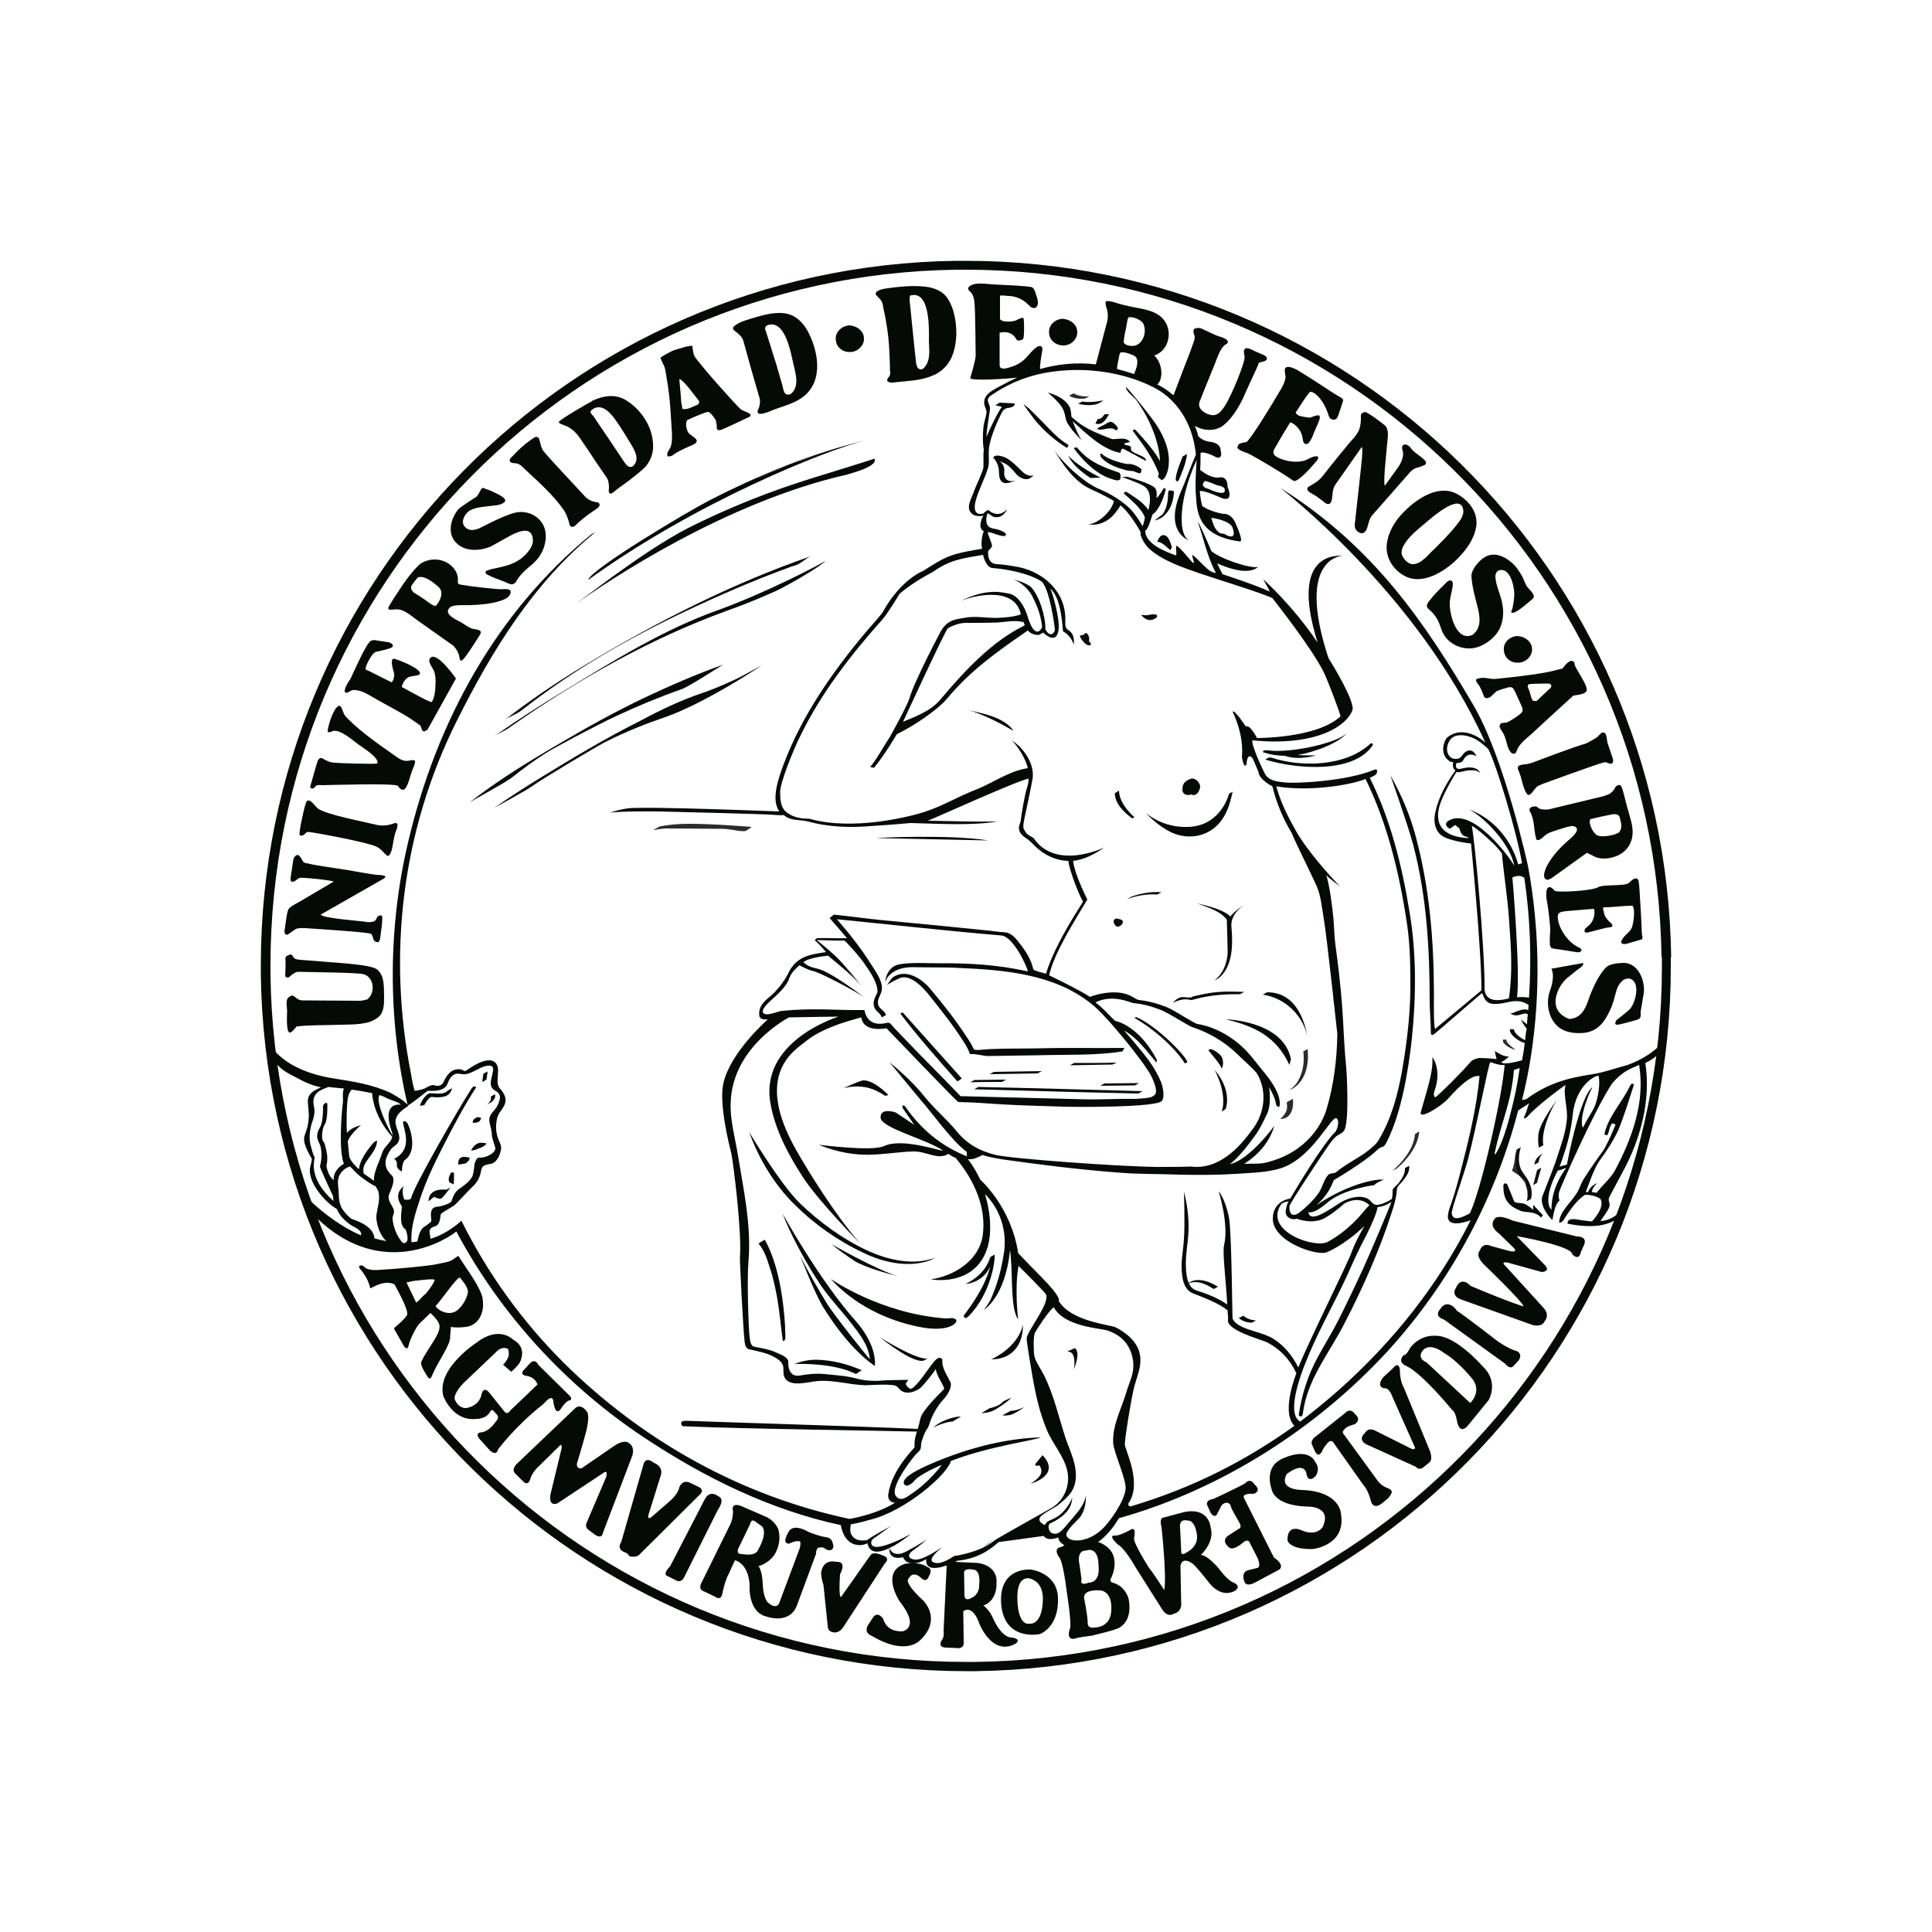 <?xml version="1.0" encoding="utf-8"?>
<!-- Generator: Adobe Illustrator 19.0.0, SVG Export Plug-In . SVG Version: 6.00 Build 0)  -->
<svg version="1.1" id="Layer_1" xmlns="http://www.w3.org/2000/svg" xmlns:xlink="http://www.w3.org/1999/xlink" x="0px" y="0px"
	 viewBox="0 0 500 500" style="enable-background:new 0 0 500 500;" xml:space="preserve">
<style type="text/css">
	.st0{fill:#050A07;}
	.st1{fill:#2B2B2B;}
	.st2{fill:#0F1111;}
</style>
<g id="XMLID_1_">
	<path id="XMLID_3_" class="st0" d="M290.6,238.5c0,0.7-0.6,1.2-1.2,1.3c-0.6,0.1-1.1-0.6-1.2-1.3c0-0.5,0.5-1,1.2-0.7
		C290.1,237.9,290.6,238.2,290.6,238.5"/>
	<path id="XMLID_4_" class="st0" d="M257.4,324.7l-1.1,0.6c-0.6,1.9-2,4.8-6.4,7c0,0,4.3-0.2,6.3-4.4c-0.1,0.5-1,5-6.8,12.6
		c0,0,0.2,1.2,1.2,0.2C256.5,334.8,257.6,326.1,257.4,324.7"/>
	<path id="XMLID_5_" class="st0" d="M308,331.9c0.5-0.5-0.9,0.4-0.3,0.2c0.4-0.2,0.9-0.2,1.4-0.3c1.8-0.1,3.6,0.9,5,1.8l1.1-0.6
		c-2.4-1.5-5.9-2.8-8.3-0.4L308,331.9"/>
	<path id="XMLID_6_" class="st0" d="M320.6,341.1c0.9,0.8,2.1,1.2,3.4,1.2l1.1-0.6c-1.2,0-2.4-0.4-3.3-1.2L320.6,341.1"/>
	<path id="XMLID_7_" class="st0" d="M355.3,192.8c0-0.5-0.4-0.6-0.8-0.2c-6.4,5.8-17.7,6-25.4,3.5c-0.9-0.3-1.6,0.5-1.6,0.5
		C336.2,199.2,350.5,200.1,355.3,192.8"/>
	<path id="XMLID_8_" class="st0" d="M328.2,194.2c-1.7-0.2-1.3,0.5-1.3,0.5c1.9,0.6,3.8,0.9,5.6,0.9c3.8,1.3,8-0.1,8-0.1
		c-1.2,0-3.1,0-4.7-0.1c4.6-0.8,10.7-3.1,12.9-5.8C346.5,192.2,334.1,195,328.2,194.2"/>
	<polyline id="XMLID_9_" class="st0" points="250.8,183.9 250.6,183.8 250.8,183.9 	"/>
	<path id="XMLID_10_" class="st0" d="M262.3,189.1c-2.7-3.8-9-4.6-11.5-5.3C256.6,185.6,262,189.1,262.3,189.1"/>
	<path id="XMLID_11_" class="st0" d="M308.3,205.6c1.3,0.7,2.3-1,2.3-2.1c0-0.8-1.1-2.2-2.3-2c-1.3,0.5-2.3,1-2.3,2.8
		C305.9,205.3,306.9,206.1,308.3,205.6"/>
	<path id="XMLID_12_" class="st0" d="M297.5,159.1c-0.8,0.3-2.2,0-2.2,0c2.1,2.6,4,0.7,4,0.7C300.2,158.6,297.5,159.1,297.5,159.1"
		/>
	<path id="XMLID_13_" class="st0" d="M281,163.8l-0.8,0.6c0,0-1.2-0.3-0.4,0.9c0,0,1.3,2,2.2,1.7c0,0,0.9-0.2-0.2-1
		C281.9,165.9,282.1,164.2,281,163.8"/>
	<path id="XMLID_17_" class="st0" d="M97.6,250.9c-1.6-1.3-10.2-1.7-12.4-1.9c-2.1-0.2-7.2-0.6-7.6-0.6c-0.6-0.1-1.2-0.1-1.6-0.6
		c-0.3-0.4-0.3-0.7-0.9-0.8l-0.9,0.4h0v0v0c-0.5,0.3-0.3,1.1-0.3,1.6c0,1.1,0,2.2-0.1,3.3c0,0.7,0.5,0.8,1,0.6c0,0,1.4-1.4,2.4-1.4
		c3.9,0.1,15.2,0.2,16.8,0.6c2.8,0.7,3.2,4.7,1.2,6.4l0,0.1c0,0-1.4,0.4-2,0.4c-5,0-10-0.1-14.9-0.1c-0.6,0-1.1-0.2-1.6-0.6
		c-0.4-0.3-0.8-0.8-1.4-0.6v0l-0.1,0.1l-0.5,0.3c-0.9,0.7-0.4,2.5-0.4,3.5c0,0.7-0.3,5.3,0.6,5.6c0.5,0.2,1.4-1,1.8-1.5
		c1.2-0.4,9.1-0.4,11.6-0.5c3.1-0.1,6.8,0.1,9.4-1.8c1.8-1.3,1.7-3.7,1.7-5.7C99.3,255.4,99.6,252.6,97.6,250.9L97.6,250.9z
		 M75.4,252.1l0.4-0.3l0,0L75.4,252.1L75.4,252.1z M94.3,264.8c1-0.2,1.9-0.5,2.5-0.8C96.1,264.4,95.3,264.6,94.3,264.8"/>
	<polyline id="XMLID_18_" class="st1" points="326.2,93.3 326.1,93.4 326.2,93.4 326.2,93.3 	"/>
	<line id="XMLID_19_" class="st1" x1="76.5" y1="240.3" x2="76.5" y2="240.3"/>
	<path id="XMLID_22_" class="st0" d="M97.4,226.4c-0.4,0-5.2-0.8-7.3-1.2c-3.6-0.6-7.2-1-10.8-1.8c-0.7-0.1-0.9-0.4-1.2-1
		c-0.2-0.4-0.8-1.4-1.3-1.1h0l-0.5,0.3l0.1-0.1v0.1c-0.6,0.5-0.5,1.3-0.7,2.3c-0.2,1.1-0.3,2.2-0.5,3.3c-0.1,0.6,0.1,1.3,0.8,0.9
		v0.1l0.1-0.1l0.4-0.2c0.4-0.3,0.6-0.6,1.1-0.7c0.6-0.2,9.2,0.7,8.7,1c0.5-0.3-6.3,3.7-8.5,5c-1,0.6-2.2,1.1-3,1.9
		c-0.6,0.6-0.9,4.3-1.1,5.3c-0.3,1.5,0.4,1.5,0.6,1.5h0.1l2.2-1.5c0.8-0.3,1.7-0.2,2.5-0.2c4.4,0.3,16.8,1.1,17,1.5l0.4,0.8
		c0.1,1.2,1,1.3,1,1.3c0.9,0.3,0.9-1.3,1-1.9c0.2-1.5,0.5-3.2,0.4-4.7c-0.1-0.7-1.2,0-1.2,0c-0.1,0.1-0.4,1.2-1.1,1.3
		c-0.6,0.2-1.6,0.2-2.4,0c-1.5-0.2-10.8-0.9-11.2-1.8c3.1-1.8,16.3-9.3,16.3-9.3v0l0.2-0.2C100.6,226.5,97.7,226.4,97.4,226.4
		 M76.6,227.6l0.2-0.1l0.8-0.4L76.6,227.6"/>
	<polyline id="XMLID_23_" class="st0" points="76.4,240.3 75.8,240.7 76.4,240.3 	"/>
	<path id="XMLID_24_" class="st0" d="M342.3,123.2c-1,1.3-2.2,1.9-3.7,2.8h0c-0.1,0.1-1,0.8,1,1.8c1,0.5,2,1.3,2.9,2
		c1.8,1.6,2.1-0.2,2.2-0.6c0.2-1.3,0.1-2.6,0.9-3.8c2.3-3.3,4.6-6.5,6.8-9.7c0.3,0,0.1,1.9,0.1,2.6c-0.2,2.3-1.5,13.9-1.9,17.5
		c-0.1,1.4,1.1,2.3,2.1,2.2l0.7-0.5c0.7-1.1,0.7-2.6,1.4-3.7c0.2-0.4,0.6-0.7,0.9-1.1c2.9-3.3,5.8-6.6,8.7-9.9
		c0.8-1,1.6-1.7,2.9-1.9l1.5-0.6c0.3-0.3,0.4-0.7-0.1-1.2c-1.1-1.2-2.8-1.9-3.7-3.3c-0.4-0.6-1.2-0.7-1.1-0.8
		c-0.1,0.1-1.5-0.2-0.9,1.6c0.4,1.2-0.2,2.7-0.8,3.8c-1.3,1.8-2.5,3.5-3.8,5.3c-0.5-0.7,0.4-8.5,0.6-10.9c0.1-1.4,0.6-3.6-0.6-4.7
		c-0.8-0.7-4.2-3.3-5.2-3.5l-0.8,0.4c-0.3,0.4-0.2,0.9-0.2,1.4c0,0.7-0.1,1.5-0.3,2.3c-0.2,0.9-0.8,1.7-1.4,2.5
		C349.1,114.6,343.7,121.4,342.3,123.2"/>
	<polyline id="XMLID_25_" class="st1" points="79.2,215.5 79.2,215.5 79.1,215.6 79.2,215.5 	"/>
	<path id="XMLID_28_" class="st0" d="M101.5,219.5c0.2-1.2,0.4-2.4,0.7-3.6c0.1-0.6,0.5-1.1,0.6-1.8c0.3-1.2-0.3-1.2-0.9-1
		c-0.1,0-2.2,1-4.7,0.3c-2.4-0.6-13-2.6-15-4.2c-0.6-0.5-1.7-2.3-2.6-2v0c0,0-0.4-0.2-1.1,3.1c-0.4,1.8-0.8,3.5-1,5.4
		c0,0.7,0.5,0.6,0.8,0.5c0.7-0.2,0.8-0.9,1.5-0.9c0.7,0,14.7,2.5,17.6,3.8c1.1,0.5,1.8,1.5,2.7,2.3C100.8,222,101.4,220,101.5,219.5
		L101.5,219.5z M79.1,215.5l0.2-0.1L79.1,215.5"/>
	<path id="XMLID_32_" class="st0" d="M397.3,197.1c-1.1,0.5-1.5,0.4-1.9,0.6c-0.4,0.2-3.2-0.1-2.5,1.5c0.5,1.1,0.8,2.2,1.1,3.4
		c0.2,0.6,0.9,3.5,1.8,3.1c0.9-0.5,1.3-1.6,2.2-2.3c0.6-0.2,1.1-0.5,1.7-0.7c0,0,13.1-4.8,15.4-5.4c0.7-0.2,1.1,0.4,1.7,0.3
		c0,0.1,1.2,0.2,0.4-1.9c-0.4-1.1-0.8-2.3-1.2-3.5c-0.2-0.9-0.1-3.2-1.6-2.5v0l-1.1,1.1c-0.2,0.2-2.4,1.4-2.8,1.6
		C407.8,193.1,397.3,197.1,397.3,197.1L397.3,197.1L397.3,197.1z M397.4,203.5l0.3-0.2h0L397.4,203.5L397.4,203.5z M397.8,203.3
		L397.8,203.3L397.8,203.3"/>
	<path id="XMLID_33_" class="st0" d="M133.5,119.9c0.9,0.1,1.5,0.7,2.1,1.3c3.5,3.3,7.3,6.6,10.1,10.5c0.8,1.1,1.3,2.4,1.6,3.7
		c0.4,1.9,1.9,0.4,1.9,0.3v0c1.8-1.8,5-3.9,5.2-4c0.3-0.2,1.4-1.1,0.3-1.7h0c-1.2-0.1-2.2-0.5-3.1-1.3c-2.6-2.8-10-10.7-10.9-11.9
		c-0.8-1-0.8-2.3-1.3-3.5l-0.7-0.3l0,0c0,0-2.8,1.5-6,5c-0.3,0.3-0.7,0.6-0.8,1.1C131.8,119.9,133.3,119.9,133.5,119.9"/>
	<path id="XMLID_36_" class="st0" d="M358.9,140.8c-0.4,3.4,1.6,6.7,4.7,8.3c4.6,2.4,10.2-1.2,13.4-4.3c2.3-2.3,4.4-5,5-8.3
		c0.7-3.6-1.7-6.9-4.8-8.6c-4.8-2.7-10.4,1.1-13.7,4.4C361.1,134.6,359.3,137.6,358.9,140.8L358.9,140.8z M369.2,135.1
		c1.4-1.2,9-7.9,9.5-3c0.2,1.7-1.5,3.4-2.4,4.6c-1.6,1.9-3.4,3.7-5.2,5.5c-0.6,0.5-1.2,1.2-1.8,1.8c-0.6,0.6-1.2,1-1.7,1.4
		c-0.5,0.3-1.1,0.5-1.6,0.6c-1.4,0.2-2.6-1.1-3.1-2.2c-0.6-1.4,0.5-2.9,1.2-3.9C365.5,138.1,367.4,136.6,369.2,135.1"/>
	<path id="XMLID_40_" class="st0" d="M102.6,157.7c1.9-0.1,3.7,1.6,5.1,2.6c3.2,2.3,6.4,4.5,9.6,6.8c0.7,0.7,1.2,1.5,1.5,2.5
		c0.1,0.3,0.1,1.7,0.8,1.3h0v-0.1c0.5,0,3.4-4.6,4.6-6.5c1-1.6-1.5-1.3-2.3-1.7c-0.9-0.4-1.8-1.1-2.7-1.6c-1.5-0.8-4.8-2.3-2.5-4
		c1.4-0.6,3.7-0.3,5.2-0.4c2.5-0.1,5.1-0.3,7.6-1.1c1-0.3,2.3-0.9,2.6-1.9c0.5-1.5-1.8-1.1-2.5-1.1c-1,0-7.6-0.7-9.8-1.1
		c-1.1-0.2-1.4-0.1-1.3-1.2c0.1-1.5-0.6-2.7-1.6-3.7c-2.2-2-5.3-2.2-7.8-0.8c0,0-2.1,1.2-6.3,7.8c-0.7,1-1.3,2-1.9,3
		C99.7,158.3,101.4,157.7,102.6,157.7L102.6,157.7z M112.7,157l-0.2,0L112.7,157L112.7,157L112.7,157z M106.6,151.4
		c0.5-0.7,1-1.4,1.6-2c1.8-0.5,4,1.4,5.2,2.4c1.6,1.4,0.6,3.6-0.6,5c-0.9,0-2.1-1.1-2.7-1.5c-1-0.7-2.1-1.4-3.1-2
		C106.5,152.6,106.1,152.2,106.6,151.4"/>
	<path id="XMLID_46_" class="st0" d="M401.5,227.3L401.5,227.3L401.5,227.3l9.2-6.6l2.2,1.1c1.8,0.7,4,0.4,5.8-0.4
		c2.2-1,3.6-3,3.8-5.4c0.2-2.2-0.7-4.6-1.3-6.8c-0.5-1.7-0.8-3.3-1.3-4.9c-0.3-0.9-0.5-1.3-1.1-1.1l-0.1,0l0,0l-0.1,0.1l-0.2,0.1h0
		l-0.1,0l-0.1,0.1l0,0l-0.3,0.5c-0.3,0.6-0.8,1.1-1.4,1.5c-0.5,0.2-1.1,0.4-1.7,0.6c-0.8,0.2-11.7,2.8-14.1,3.4
		c-1,0-2.2,0.1-2.8-0.6c-0.5-0.5-2.7-0.1-1.9,1.2c1.2,2.1,0.9,4.9,1.6,7.1c0.2,0.5,1.1,0.1,1.8-0.6c0.7-0.7,1.5-1.1,2.4-1.4
		c1-0.3,4.5-1.6,5.4-1.4c2.6,0.7-1,3.4-1.9,4.2c-2.1,1.9-4,4.1-5.2,6.6c-0.4,1-1.1,3,0.5,3.1L401.5,227.3L401.5,227.3z M418.8,215.6
		l-0.3,0.1L418.8,215.6z M417.5,210.7l0.3-0.1L417.5,210.7c1.2,0,1.6,0.2,1.8,1.3c0.3,1.2,0.6,2.6-0.4,3.5c-0.5,0.2-1,0.5-1.6,0.6
		l-1,0.2c-1,0.2-2.1,0.2-2.9-0.1c-1-0.4-2.5-3.2-1.8-4.2C413.5,211.5,415.5,211.1,417.5,210.7L417.5,210.7z M411.5,211.9
		L411.5,211.9l-0.2,0.1L411.5,211.9L411.5,211.9z M411.2,212.1L411.2,212.1L411.2,212.1L411.2,212.1"/>
	<path id="XMLID_47_" class="st0" d="M126.9,141.5c0.2-0.1,4-2.2,5.4-3c2.7-1.4,5.4-2,5.6,1.1c0.2,1.8-1.4,3.5-2.6,4.6
		c-2.2,1.9-4.9,2.4-7.7,3c-0.6,0.1-1.1,0.3-1.6,0.5v-0.1c-0.1,0.1-0.8,0.6,0.1,1.1c1.3,0.7,2.7,1.2,4.1,1.7c0.5,0.2,2,1,2.5,0.8
		l0.7-0.4c0.8-1.5,1.9-2.7,3.2-3.8c1.5-1.2,2.7-2.3,3.6-4c0.8-1.6,1.2-3.4,1-5.1c-0.4-3.3-3.3-5.5-6.6-5.4c-2.8,0-10,4-10.5,4.2
		c-1.4,0.6-2.9,0.8-3.9-0.5c-1.1-1.3,0.3-3.6,1.6-4.2c1.4-0.7,3.1-0.8,4.6-1c1.3-0.2,3-0.1,4.1-1c1.3-1.1-2.8-2.6-3.5-3
		c-0.8-0.3-1.9-0.7-1.9-0.7c-0.6-0.4-1.1,1.9-2,2.4c-0.4,0.2-3.9,2.5-4.5,3.1c-2,2.5-3,6.4-0.4,8.8
		C120.4,142.8,124.1,142.6,126.9,141.5"/>
	<path id="XMLID_48_" class="st0" d="M382.5,157.5c0.6,2.5,0.8,5.1-1.4,6.8c-4.1,1.8-5.8-4.8-5.9-7.7c-0.1-1.9,0.7-3.6,0.8-5.5
		c0-0.8-0.6-1.1-1.3-0.7l0,0c0,0-3.2,3-4.3,4.5c-0.7,0.9-1.7,1.8-0.7,2.7c1.7,1.4,2.5,2.8,3.2,4.9c1,3.4,4.2,5.5,7.9,5.3
		c2.1-0.2,4-1.3,5.5-2.7c2.5-2.3,3.1-5.6,2.5-8.8c-0.4-2.4-1.7-4.7-1.8-7.1c0-0.6,0.2-1.1,0.7-1.5c3-1.2,4.1,3.7,4.2,5.8
		c0,1.4-0.2,2.7-0.5,4c-0.1,0.4-0.6,1,0,1.1c1.2,0.1,4.9-3.4,5.1-3.5c1.4-1-0.9-2.5-1.5-3.6c-0.4-0.7-0.6-1.5-1-2.2
		c-0.2-0.5-0.6-1-0.9-1.5c-1.6-2.6-5.5-5.5-8.7-3.7l-0.9,0.6c-0.1,0.1-2.5,2.1-2.7,4.2C380.9,151.7,381.8,154.7,382.5,157.5"/>
	<path id="XMLID_49_" class="st0" d="M420.6,249.2c-0.1,0-3.6-0.1-4.9,1.1c-2.1,2.1-3.7,5.8-4.7,8.7c-0.8,2.4-2.1,4.6-4.9,4.7
		c-6.2-2.3-2.8-8.8-0.5-10.6c1.7-1.4,2.7-2.2,3.8-3c0,0,0.9-1.1-0.1-0.8l-7.8,1.4c0.7,1.3,0.4,3.7-0.4,5.8c-1.2,3.4-0.2,7.8,2.8,9.7
		c1.7,1.1,4,1.3,6.1,1.1c3.4-0.4,5.2-2.7,6.6-5.7c1.8-3.7,1.2-6,3.4-7.9c0.5-0.4,1-0.4,1.6-0.5c3.1,0.8,1.7,5.9,0.5,7.6
		c-0.8,1.1-4.2,3.4-3.9,3.4c0.1,0-0.7,1.1,0.5,1c1.2-0.2,5.1-1.3,5.3-1.4c1-0.5,0.4-1.5,0.7-2.6c0.1-0.8,0.6-3.5,0.7-4.1
		C425.8,254.2,424.3,249.6,420.6,249.2"/>
	<path id="XMLID_52_" class="st0" d="M145.9,110c1.9,0.7,3.1,1.8,4.2,3.4c1.3,1.9,2.6,3.8,3.9,5.8c1.1,1.6,2.1,3.1,3.2,4.7
		c0.3,0.7,0.4,1.5,0.4,2.3c0,0.6-0.3,1.2,0.4,1.6l0.6-0.3c0.8-0.6,1.6-1.3,2.5-1.9c1.3-0.9,5.8-4.3,6.4-5.4c1.3-1.8,1.8-3.9,1.4-6.4
		c-0.5-4-3.3-8-6.7-10.1c-2.9-1.9-6.1-1.3-9.1,0.1l0.2,0c-1.1,0.5-8.1,4.6-8.6,5.3C144.3,109.5,145.6,109.9,145.9,110L145.9,110z
		 M153.7,105.7c2.1-1,3.8,0.7,5.1,2.3c1.6,2.1,2.9,4.4,4.3,6.6c1.2,2,2.7,4.5,0.5,6.2c-1.2,0.3-1.6-0.7-2.3-1.6c-1-1.5-2-3-3-4.5
		c-1.6-2.4-3.2-4.7-4.8-7.1l-0.2,0.1l0.2-0.1C152.4,106.6,152.8,106.3,153.7,105.7"/>
	<path id="XMLID_55_" class="st0" d="M190.1,85.6c0.9,0.7,2,1.5,2.3,2.7c1.3,4.8,2.7,9.7,4.1,14.5c0.3,0.8,0.2,1.6,0,2.4
		c-0.1,0.6-0.7,1.2-0.3,1.7c0.5,0.7,3.5-0.6,4.1-0.9c2.2-0.8,4.5-1.4,6.5-2.6c6.3-3.7,5.3-11.6,2.5-17.2c-1.2-2.4-3-4.4-5.6-5
		c-3.2-0.7-6.8,0.5-9.8,1.4c-1.3,0.4-2.8,0.9-3.9,1.8C189.5,84.8,189.7,85.3,190.1,85.6L190.1,85.6z M198.5,84.2
		c4.8-1.8,6.2,7.4,6.9,10.3c0.6,2.5,1.5,5.7-0.8,7.5c-1.7,0.6-1.8-1-2.1-2.2c-0.5-1.8-1-3.5-1.5-5.2c-0.9-2.9-1.8-5.7-2.7-8.6
		C197.9,85.1,197.9,84.6,198.5,84.2"/>
	<path id="XMLID_59_" class="st0" d="M227.9,77.6c0.5,0.6,0.6,1.3,0.7,2.1c0.5,2,0.8,4,1.1,6c0.4,2.9,0.5,5.8,0.6,8.7
		c0,0.7,0,1.5,0.1,2.2c0,0.5-0.4,1-0.7,1.4c-0.5,0.9,0.9,1.1,1.4,1c3.1-0.4,6.6-0.4,9.5-1.5c0.8-0.3,1.6-0.6,2.3-1.1
		c0.5-0.3,1-0.7,1.4-1.1c2.4-2.3,3.1-5.7,3.2-8.9c0-2.9-0.5-6.4-2.1-8.9c-1.2-2.1-3.5-3-5.8-3.3c-3.4-0.4-7.2,0-10.6,0.5
		c-0.6,0.1-2.8,0.6-2.3,1.6C227.1,76.8,227.6,77.2,227.9,77.6L227.9,77.6z M235.5,76.5c5.4-1.6,4.9,9.1,4.9,11.9
		c0.1,2.5,0.5,5.3-1.6,7.1c-1.5,0.5-1.7-1.2-1.8-2.3c-0.2-1.9-0.4-3.8-0.6-5.7c-0.3-3.3-0.7-6.6-1-9.9L235.5,76.5z M235.2,76.6
		L235.2,76.6l-0.1,0.2L235.2,76.6"/>
	<path id="XMLID_64_" class="st0" d="M172.5,97.7c0.5,2.7,0.8,5.4,1,8.1c0.1,2.1,0.3,4.2,0.4,6.3c0,1.3,0.1,2.4-0.4,3.7
		c-0.3,0.6-1,1.4-0.8,2.1c0.1,0.5,1.3,0,1.3,0l0.4-0.3c1.3-1,4.7-2.4,5-2.5c0.5-0.3,1-0.6,0.9-1.1c-0.1-0.7-1.8-1.4-2.2-2.1
		c-0.5-0.8-0.8-2.6-0.2-3.2c1-0.5,4.5-2,5.3-2.1c0.6-0.1,2.1,2.1,2.1,2.3c0,0.4,0.2,0.8,0.2,1.3c-0.1,0.7,0.1,1.3,0.9,1.1
		c0.7-0.1,7.4-3.4,7.5-3.4c1.4-0.8-1.6-1.5-2.1-1.9c-1.1-0.9-9.1-9.8-11.8-13.4c-0.6-0.8-0.7-2-0.8-3c0-0.5-4.4,0.9-4.9,1.1
		c-0.4,0.1-3,1.5-3.4,1.9l0.7,1.6C172.2,95.1,172.3,96.6,172.5,97.7L172.5,97.7z M177.5,108.8l0.1-0.1L177.5,108.8z M180.3,103
		c0.5,0.6,1,1.1,0.3,1.7c-0.2,0.1-2.2,1-2.7,1.1c-0.5,0.1-0.9,0.1-1.3,0l-0.3-1.8c-0.1-1.8-0.5-5.8-0.5-5.9
		C177,98.4,179.7,102.3,180.3,103z M176,116.3c-0.7,0.4-1.3,0.9-1.9,1.3C174.5,117.4,175.1,116.8,176,116.3"/>
	<path id="XMLID_72_" class="st0" d="M387,175.7c-1.5,0.1-2.7-0.5-4-0.2l-0.8,0.2c-0.6,0.4,0.4,1.5,0.6,1.7c0.4,0.6,1.1,2.4,1.2,2.7
		c0.3,0.8,1.1,0.7,1.8,0.2l1.5-1.4c1-0.5,2.1-0.7,3-1c1-0.2,1.3,0.1,1.7,0.9c0.5,1.1,1,2.2,1.5,3.3c0.3,0.7,0.7,1.3,0.5,2
		c-0.1,0.6-3.4,2.7-4.1,2.9l-1.2,0.1h0c0,0-0.7,0.3-0.6,0.9c0.1,0.7,0.7,1.3,1,1.9c0.6,1.1,0.8,2.5,1.2,3.6c0.9,2.3,2,1.4,1.9,1.4
		c0.3-0.3,0.3-0.7,0.6-1.2c0.7-1.4,2.2-2.6,3.4-3.6c3.4-3.2,10.8-9.9,11-10.1c0.1,0,2.9-0.3,3.1-0.9l0.1,0l0.1,0h-0.1
		c1.3-1-2.9-6.1-2.9-7.3c0-0.9-1-0.7-0.9-0.8c-0.1,0.1-0.9,0.1-2.2,2l-1.6,0.4C398.7,174.6,388,175.6,387,175.7L387,175.7z
		 M387.1,179L387.1,179L387.1,179L387.1,179z M407.4,180.2L407.4,180.2l0.1-0.1l0.1,0L407.4,180.2L407.4,180.2L407.4,180.2z
		 M407.3,180.2L407.3,180.2L407.3,180.2L407.3,180.2L407.3,180.2z M397.6,181.4L397.6,181.4l0.2-0.1L397.6,181.4L397.6,181.4z
		 M397.9,181.3L397.9,181.3L397.9,181.3L397.9,181.3L397.9,181.3L397.9,181.3z M395.6,177.1c0.7-0.2,5.3-0.2,5.3-0.2
		c0,0,1,0.3,0.4,1.1l-3.6,3.4l-0.9,0c-0.6-0.6-0.7-1.8-1-2.6C395.6,178.2,395.1,177.6,395.6,177.1"/>
	<path id="XMLID_76_" class="st0" d="M89.8,179.3l0.8-0.4c0.4-0.3,0.7-0.4,1.5-0.3c1.9,0.2,3.6,1.4,5.2,2.3c2.8,1.6,5.7,3.1,8.5,4.8
		h0c0.7,0.5,2.7,1.8,3,2.1c0.4,0.6,0.2,1.4,1,1.5l0.8-0.4h0h0l7.4-13.3c0,0-5.3-7.7-6.8-5.1c-0.5,0.8,0.8,2.4,1.1,3.1
		c0.4,1.1,0.5,2.4,0.4,3.6c0,1.1-0.2,3.5-1,4.5c-0.8,0-7.4-3.8-7.7-3.9c-0.1-0.1,0.6-2.4,2.2-2.7c0.7-0.2,2.1-0.2,2.4-0.6
		c0.9-1.2-5-3.6-6.5-4c-1.3-0.3-0.4,2.7-0.3,3.1c0.2,0.4,0.5,1.7-0.4,3c-1.7-0.8-6.1-3.1-6.7-3.3c-0.5-0.3,1.5-4.4,2.6-4.6
		c1.2-0.3,3.3-0.7,4-1.1c1-0.6-0.2-1.3-0.8-1.4c-1.1-0.2-2.2-0.3-3.3-0.5c-0.7-0.2-1.3,0.2-1.3,0.2c-1.2,0.8-4.3,7.9-5.2,9.8
		C90.3,176.2,88.2,179.4,89.8,179.3L89.8,179.3z M101.8,176.4l-0.3,0.2L101.8,176.4z M91,178.5l-0.6,0.3L91,178.5"/>
	<path id="XMLID_79_" class="st0" d="M331.1,101.4c-1.7,2.9-7.2,12-8.5,13c-2.4,0.3-2.2,0.9-2.2,1c-0.9,0.9,2,1.7,2.5,1.9
		c2.5,1.2,9.3,5.4,10.3,6.1c0.6,0.3,1.1,0.9,1.8,1.1c0.1,0,1.4-0.1,5.3-4.7c0.5-0.5,1.6-1.9,0.1-1.7c-1.1,0.1-2.1,1-3.2,1.2
		c-2.1,0.5-4.7,0-6.5-0.9c-1.7-0.9-1.2-1.7-0.5-2.9c1.2-2.1,2.4-4.1,3.7-6.2c0.7,0.2,1.2,0.6,1.8,1.2c1,1.1,1.3,2,1.5,3.4
		c0.1,0.9,0.8,1.4,1.5,0.7c0.9-1,1.3-2.7,1.9-3.9c0.3-0.7,1.5-3,0.7-3.2c-0.6-0.1-1.7,0.4-2.3,0.6l-1.4-0.2c-1-0.2-1.7-0.2-2.3-1.1
		c1.2-1.8,2.3-3.7,3.7-5.4c1.3-0.1,2.8,1.9,3.3,2.7c0.7,1.1,1.2,2.3,1.6,3.6c0.4,1.1,1.5,0.9,1.5,0.9c0.4-0.1,0.7-0.4,0.9-1
		c0.3-1,1.3-3.6,1.3-4.1c-0.1-0.5-1.6-1.2-2.1-1.5c-3.2-2.1-6.4-4.2-9.7-6.2c-0.5-0.3-3.4-1.8-3.3,0.1c0,0.6,0.2,1.2,0.2,1.8
		C332.5,99,331.8,100.3,331.1,101.4z M322.5,114.6l-0.4,0.2L322.5,114.6L322.5,114.6L322.5,114.6z"/>
	<path id="XMLID_83_" class="st0" d="M401.2,240.3c0,1.3-0.2,2.6-0.1,3.9c0,0.6,0.1,0.5,0.3,1.1l0.6,0.2c0.1,0,4.9,0.7,5.9,0.9
		c1.4,0.3,1.8-0.7,0.9-1.1c-3.4-1.5-5.4-5.4-5.6-7.4c-0.3-1.9,0.7-1.9,2.1-2.1c2.4-0.2,4.8-0.4,7.2-0.6c0.2,0.7,0.2,1.3,0,2.1
		c-0.4,1.4-0.9,1.9-2,2.8c-0.7,0.6-0.6,1.5,0.5,1.2c1.4-0.3,4.2-1.2,5.5-1.3c1.3-0.1,0.6-0.8,0.6-0.9c-2.4-2.1-1.9-3.1-2.1-3.4
		c-0.4-1,0-0.9,1-0.9c2.2-0.1,4.3-0.4,6.5-0.4c0.8,1,0.2,4.8-0.2,5.7c-0.5,1.2-1.8,1.8-2.4,2.9c0,0-1.2,1.5,0.9,1.3l4.1-1.2
		c0.4-0.3,0-1.1,0-1.6c-0.1-3.8-0.4-7.4-0.6-11.2c-0.1-1.9-0.3-2.7-0.4-2.7c-0.3-0.3-0.7-0.4-1.3,0c-0.5,0.3-0.9,0.9-1.4,1.1
		c-1.2,0.6-6.6,0.2-7.6,0.9c-1.4,0.9-9.6,1.4-11.1,1c-0.5-0.3-0.4-0.6-1.3-1l0,0c-1.3-0.2-1,2.2-1,2.8
		C400.7,235,401,237.6,401.2,240.3L401.2,240.3z M402.4,230.5l-0.1,0l-0.3-0.3L402.4,230.5L402.4,230.5z M401.2,229.6L401.2,229.6
		L401.2,229.6L401.2,229.6"/>
	<path id="XMLID_87_" class="st0" d="M81.3,203.9c0.4-0.4,0.3-0.4,0.5-0.6c0.6-0.2,1.3-0.1,1.8-0.1c1.1,0,18.8-0.6,19.4,0.2
		c1.2,1.9,2,0.5,2,0.5c0.8-1.2,1.1-3,1.6-4.3c0.1-0.4,1.2-2.5,0.7-2.8c-0.4-0.2-1.2,0-1.7,0.1c-1,0.1-1.7-0.2-2.5-0.7
		c-4.4-3.1-9.2-6.3-13.1-10.2c-0.4-0.4-0.8-0.8-1-1.3c-0.3-0.6-0.7-2.4-1.4-2c-1.5,0.8-2.8,5.6-2.8,6.5c0,0.7,1.3,0,1.3,0
		c1.9-0.6,5.3,2.5,6.7,3.5c0.7,0.5,5.7,3.6,4.8,4.9c-0.7,0.2-10-0.1-11-0.2c-1.3-0.1-2.1-0.5-3.1-1.1c-0.7-0.4-1,0.2-1.1,0.3v0h0
		c-0.3,0.2-1.8,6-2.1,6.9C80.1,203.7,80.6,204.4,81.3,203.9L81.3,203.9z M86.4,189l-0.2,0.1L86.4,189z M81.6,203.4L81.6,203.4
		l-0.1,0.2L81.6,203.4"/>
	<path id="XMLID_88_" class="st0" d="M276.1,115.9c0,0,0.7-0.6,0.2-0.9c-2.6-1.5-4.6-3.9-6.7-6c-1.1-1.1-2.1-2.1-3.2-3.2l-1.5-1.2
		c0,0.2,2.1,3,3,4.2C270.3,111.6,273,114,276.1,115.9"/>
	<path id="XMLID_91_" class="st0" d="M263.1,122.8c0.7,0.8,2.3,1.6,3.4,1l1.1-0.8c-1.5,0.5-2.6-0.5-3.6-1.5c-1-1-1.9-1.9-3.1-2.7
		c-0.8-0.5-3.1-1.5-3.9-0.4v0c0.8,0.7,1.5,2.3,1.5,3.4c0.1,1.3,0,2.9,1.5,3.2c0.9,0.2,2.8-0.6,2.9-0.7l0,0c-1.9,0.7-3.2-0.3-3-2.2
		c0.2-1.8-1.1-2.7-1.2-2.8C260.4,120.2,260.6,119.8,263.1,122.8L263.1,122.8z M267.1,123.3L267.1,123.3L267.1,123.3L267.1,123.3"/>
	<path id="XMLID_94_" class="st0" d="M296.6,210.5L296.6,210.5c1.9,1.9,3.9,3.6,6.3,4.8c3,1.5,6.6,1.6,9.6,0.1
		c4.8-2.4,5.9-7.8,6.5-10.5l-0.9,0.5c-0.7,2.3-3.2,8.3-10.5,8.6C300.7,214.3,296.7,210.4,296.6,210.5z M312.5,213L312.5,213
		L312.5,213L312.5,213"/>
	<path id="XMLID_95_" class="st0" d="M288.5,205.3c0.1,2.8,2.4,4.9,4.5,6.5l0,0l0.6-0.3c0,0-4-3.3-4-6.9L288.5,205.3"/>
	<path id="XMLID_96_" class="st0" d="M318.4,237.2c-1.9-2.1-8.3-3.3-8.6-3.4c2.5,0.9,6.1,2,7.7,4.2c0,0,0.1,4.3,0.2,7.2
		c0.2,3.1-0.8,6.6-3.5,8.6l1.1-0.6c3.8-2.9,3.8-8.9,3.4-13.2c-0.3-2.7,1.6-4.8,4-6.3C321.2,234.7,319.5,235.8,318.4,237.2"/>
	<path id="XMLID_97_" class="st0" d="M291.6,232.7c2.5-0.9,5.3-1.4,7.9-1.2l1.1-0.6c-2.7-0.2-5.5,0.3-7.9,1.2L291.6,232.7"/>
	<path id="XMLID_98_" class="st1" d="M334.6,284.4l-1.5,0.8c-0.2,0.2,0,0.3,0,1.4c-0.1,1.7-1.7,2.9-1.8,3
		C334.7,289.6,334.8,285.7,334.6,284.4"/>
	<path id="XMLID_99_" class="st1" d="M338.4,271.5l-1.1,0.6c0.3,2.5,0,5.1-1.2,7.3c-0.3,0.7-0.8,1.3-1.4,1.9l-0.6,0.5
		c-0.1,0.1-0.3,0.2-0.3,0.2l0.1,0c-0.1,0.1-0.1,0.1-0.1,0.1c0,0,0.7-0.4,0.8-0.4C338.1,279.5,338.8,275.1,338.4,271.5"/>
	<path id="XMLID_100_" class="st0" d="M327.9,256.8l-1.1,0.6c5.9,0.9,10.6,5.5,11.6,11.2C338.3,268.5,337.2,256.7,327.9,256.8"/>
	<path id="XMLID_101_" class="st0" d="M333.7,275.6l0.4-1.5c-2-9.9-16.6-10.3-16.9-10.3C324.8,265.6,330.3,268.3,333.7,275.6"/>
	<path id="XMLID_102_" class="st0" d="M322,256.7c-4-0.1-7.1-0.3-12,0.9c-0.6,0.1-1.2,0.2-1.7,0.5c-0.6,0.2-2.1-0.2-2.7,0
		c-1.3,0.3-1.9,1.4-2.2,1.5c0.6-0.3,2.7-1.4,4.7-0.8c0.6,0.2,3.8-1.6,12.8-1.5L322,256.7"/>
	<path id="XMLID_103_" class="st0" d="M249,279.2c-5.1-5.7-10.3-11.5-15.4-17.2l-0.4,0.2l-0.2,0.1c4.6,6.1,9.8,11.9,14.8,17.6
		l0.1-0.1h0l0,0l0.1-0.1l0.4-0.2l0.1-0.1v0l0.4-0.3L249,279.2l-0.1,0.1v0L249,279.2"/>
	<path id="XMLID_104_" class="st0" d="M269.2,271.3c-4.4,0.1-8.4,0-12.9,0.2c-1.1,0-4.2,0.5-4.3,0c-0.5-1.1-1.1-2.1-1.8-3.1
		c-2.8-4.3-6-8.4-9.3-12.3c-2-2.5-5.9-5.3-9.3-3.5c-1,0.5-1.4,1.5-2.1,2.4c0.2-0.3,2.8-1.7,3.7-2c2.6-0.6,5.4,2.3,6.9,4.1
		c3.2,4,6.4,8,9.1,12.2c0.6,0.9,1.2,1.9,1.6,2.9c0.2,0.5,0.1,0.6,0.6,0.6c1.1-0.1,3.2,0.5,4.3,0.5c4.5-0.1,8.4-0.1,12.9-0.2
		c7.2-0.2,15.3,0.1,21.9-1l0.5-0.9C283.8,271.3,276.6,271.1,269.2,271.3"/>
	<path id="XMLID_105_" class="st0" d="M289,275c-3.7,0.1-7.3,0.1-11,0.1l-1.1,0.6c3.7-0.1,7.4-0.1,11-0.2L289,275"/>
	<path id="XMLID_106_" class="st0" d="M269.6,277.2c-4.1,0.1-8.3,0.1-12.4,0.2l-1.1,0.6c4.2-0.1,8.3-0.1,12.4-0.2L269.6,277.2"/>
	<path id="XMLID_107_" class="st0" d="M251.1,280.1c2.8-0.1,5.5-0.1,8.2-0.1l1.1-0.6c-2.7,0-5.5,0.1-8.2,0.1L251.1,280.1"/>
	<path id="XMLID_108_" class="st0" d="M253.2,281.3l-1.1,0.6c14.1,0.4,28.3,0.8,42.5,1.1l1.1-0.6C281.5,282,267.3,281.6,253.2,281.3
		"/>
	<path id="XMLID_109_" class="st0" d="M284.8,281c3,0,5.9-0.1,8.9-0.1l1.1-0.6c-3,0-6,0.1-9,0.1L284.8,281"/>
	<path id="XMLID_110_" class="st0" d="M240.9,326.1l1.1-0.6c-5.6,2.1-12.1,0.6-17.4-1.8c-6.5-3-12.5-7.4-17.6-12.3
		c-5.2-5.1-13.1-18.4-13.1-18.4c2.4,6.8,6.6,13.7,11.7,18.7c5.1,5.1,11.2,9.4,17.8,12.5C228.7,326.8,235.3,328.2,240.9,326.1"/>
	<path id="XMLID_111_" class="st0" d="M278.2,348.9l-1.9,0.8c0.4,0.3,1-0.1,1.5,1.2c0.5,1.2,0.2,3.7-0.1,4
		C277.7,354.8,279.9,350.2,278.2,348.9"/>
	<path id="XMLID_112_" class="st0" d="M266.7,384c0,0,8.1-2.2,3.1-7.4l-1.7,2.1c-0.6,0.5,0.3,0.9,0.8,0.5c0.1,0,1,1.2,0.4,2.4
		C268.7,382.8,266.7,384,266.7,384"/>
	<path id="XMLID_113_" class="st0" d="M247.4,341.5c-0.8-0.7-1.8-0.2-2.8-0.3c-17-1.3-29.5-10.2-29.6-10.2
		c5.9,6.5,14.3,10.7,22.9,12.4C245.9,345,248.1,342.1,247.4,341.5"/>
	<path id="XMLID_114_" class="st0" d="M221.1,326.3c2.7,1.7,8.6,3.3,11.3,4c-5.4-1.6-17.3-8.3-17.3-8.4
		C217,323.5,219,324.9,221.1,326.3"/>
	<path id="XMLID_115_" class="st0" d="M264.7,342.9c-1.3,5.9-8.1,8.9-8.2,8.9C263.2,351.8,264.9,346.3,264.7,342.9"/>
	<path id="XMLID_116_" class="st0" d="M226.4,353.5c0,0,0.9-5.1-5.1-11.8c-9.4-10.6-18.9-27.8-18.8-27.7c1.8,4.9,6.1,13,10.1,18.9
		c2.3,3.3,5,6.1,7.5,9.3c2.1,2.7,4.8,6,5,9.6c-1.2-1.4-8.9-11-11-14.3c-2.5-4.1-4.9-8.2-7-12.5c0,0,3.4,8.9,5.7,12.9
		C219.9,349.5,226,353.2,226.4,353.5"/>
	<path id="XMLID_117_" class="st0" d="M201.2,336.3c0.6,3.6,0.9,7.2,1.4,10.8l0.4-0.2l0.1-0.1c0.3-0.3,0.1-2,0.1-2.4
		c0-1.2-0.1-2.4-0.2-3.6c-0.2-2.4-0.5-4.7-0.9-7.1c-0.8-4.4-2-9-4.2-12.9l-0.1,0.1c-0.5,0.3-1,0.6-1.5,0.9l0.2-0.1l-0.2,0.1
		c1.5,1.8,2.2,4,2.9,6.2C200.1,330.6,200.7,333.5,201.2,336.3"/>
	<path id="XMLID_118_" class="st0" d="M223,354.6c-3.7-1.6-7.6-2.6-11.6-2.7c-3-0.1-5.8,1.1-5.8,1.1c-0.1,0,9.9-0.5,15.9,2.6
		L223,354.6"/>
	<path id="XMLID_119_" class="st0" d="M239.1,352.1l1.1-0.6c-2.4,0.9-12.5-5.4-12.5-5.4C229.1,347.2,236.6,353,239.1,352.1"/>
	<path id="XMLID_120_" class="st0" d="M227,282.4c0.5,0.2,2.1,1.2,2.1,1.2l0.8-0.2c0,0-3.6-3.9-6.5-3.8c-1,0.1-5,2-5.1,2
		C221.2,280.9,224.3,281,227,282.4z"/>
	<path id="XMLID_121_" class="st0" d="M307.2,275c0.8-0.6-7.6-9.5-13.2-11.8l-0.4,0.2c9.3,5.6,13.1,11.8,13,11.8L307.2,275"/>
	<path id="XMLID_122_" class="st0" d="M317.2,287c1.1-3.4-0.4-7.4-2.9-10.1c0-0.1,3.4,5.9,1.9,10.8L317.2,287"/>
	<path id="XMLID_123_" class="st0" d="M316.1,273.4c-0.5-0.7-1.9-1.8-2.9-1.9l-0.5,0.3c0.1,0.2,3.1,3.5,3.4,4.6
		C316.2,276.9,317,275,316.1,273.4"/>
	<path id="XMLID_124_" class="st0" d="M201.9,126.5c-9.3,3.3-16.6,6.6-22.1,9.3c-10.7,5.1-24.8,16.1-30.8,20.5
		c8.4-6,38.8-26.4,70.3-33.5l0.6-0.2c6.2-1.7,6.9-3.2,6.4-3.9c-0.1,0.1-11.1,3.5-12.4,3.9C209.9,123.8,205.9,125.1,201.9,126.5"/>
	<polyline id="XMLID_125_" class="st1" points="217.1,124.9 216.9,125.1 217.1,124.9 	"/>
	<path id="XMLID_128_" class="st0" d="M152.2,150.1L152.2,150.1L152.2,150.1L152.2,150.1c28.1-20.3,61.4-33.5,71.6-36.1
		c-13.9,3.4-27.6,9-40.4,15.6C177.6,132.6,152.8,147.4,152.2,150.1z M212.9,117.3c-2.8,1-5.6,2-8.4,3c-3.1,1.2-6,2.4-9,3.7
		C201.1,121.5,207,119.3,212.9,117.3"/>
	<polyline id="XMLID_129_" class="st0" points="168.6,137.9 169,137.7 169.2,137.6 168.6,137.9 	"/>
	<polyline id="XMLID_130_" class="st1" points="211.7,146.2 211.5,146.4 211.7,146.2 	"/>
	<path id="XMLID_131_" class="st0" d="M255.8,217.5c-10.2-1.6-28.8-0.7-28.9-0.6C236,217.1,255.5,217.5,255.8,217.5"/>
	<polyline id="XMLID_132_" class="st0" points="258,212.5 258.4,212.5 258,212.5 	"/>
	<path id="XMLID_133_" class="st1" d="M178.2,213.2c-2.5,0-5.1,0.2-7.5,0.7l-1.1,0.6l0,0l-0.2,0.1l-0.1,0.1l-0.2,0.1l0.1,0l0,0l0,0
		c1-0.2,2-0.3,2.9-0.4l14.7,0.1c0.8,0,1.6,0.1,2.4,0.2c0.8,0.1,2.1,0.4,3,0.4c0.3,0,0.7,0,0.9-0.1l0.9-0.6l0.3-0.2l0.2-0.2l-0.2,0.1
		l0.2-0.1C189.1,213.6,183.7,213.2,178.2,213.2"/>
	<path id="XMLID_134_" class="st1" d="M367.3,292.8l-1.1,0.7c-0.3,3.7-3.1,7.1-5.8,9.5l1.1-0.6C364.2,300.1,367,296.6,367.3,292.8"
		/>
	<polyline id="XMLID_135_" class="st0" points="234.2,387.1 234.8,386.7 234.9,386.7 234.2,387.1 	"/>
	<path id="XMLID_136_" class="st1" d="M389.1,269c-0.8,0.8,1.6,2.4,3.1,2.7c0.1,0-2.6-1.8-2.3-2.6L389.1,269"/>
	<polyline id="XMLID_137_" class="st1" points="347.5,143.6 347.4,143.6 347.5,143.6 	"/>
	<path id="XMLID_138_" class="st0" d="M292.7,116c0.2-0.8-1.4-0.7-1.7-1c-0.4-0.5,1.8-0.4,1.3-0.8c-0.9-0.9-2.3-0.7-3.3-0.6
		c-0.6,0-1,0.1-1.3,0c-7-2.7-7.9-3.6-10.4-5.7c-0.1-0.8-0.1-1.5-0.4-2.4c-1.3-2.9-5.7-3.9-5.7-3.9c1.1,1,2.3,2,3.2,3.2
		c1,1.2,1.2,2.5,1.5,3.9c0.7,2.1,4.1,5.3,4,5.2c-0.7-1.1-1.2-2.2-1.7-3.4c-0.2-0.5-0.4-1-0.6-1.5c3.6,3.3,7.7,7.3,12.3,8.2
		c0.1,0.1,0.1-0.2,0.2-0.5c0.1-0.4,0.3-0.8,0.9-0.4l5.6,3C296.7,117.7,292.3,117.5,292.7,116"/>
	<path id="XMLID_141_" class="st0" d="M300.7,124.3l0.7-0.6c0.8-1.3,1.1-2.8,1.1-4.3c0.1-3.1-1.2-6.1-2.8-8.8
		c-1.5-2.5-8-10.4-8.3-10.4l0,0c-0.2,0.8,2,2.6,2.5,3.1c1.8,2.5,3.3,5.1,4.4,7.9c1,2.5,1.8,5.3,1.9,8.1c-1.7-3-4.1-5.6-6.3-8
		c-0.2-0.2-1-0.2-0.6,0.4c2.9,3.8,5,6.8,6.6,10.8v0l-0.2,1L300.7,124.3L300.7,124.3z M299.9,123.4L299.9,123.4L299.9,123.4
		L299.9,123.4"/>
	<path id="XMLID_144_" class="st0" d="M289.7,124.2c0.5-0.2,0.3-1.8,0-1.8l-0.1-0.1c-3-1-6-2.1-8.5-4.1c-0.6-0.5-1.2-1.1-1.7-1.6
		l-0.7-0.8l-0.8,0.1l0,0.1v0c2.3,3.1,5.1,6,8.7,7.6C287.4,123.8,289,124.6,289.7,124.2L289.7,124.2z M289.5,122.3L289.5,122.3
		L289.5,122.3"/>
	<path id="XMLID_145_" class="st0" d="M282.2,123.7l2.6-0.1c-2.5-1.2-6.8-3.8-8.3-5.7C276.5,117.8,276.9,120.2,282.2,123.7"/>
	<path id="XMLID_146_" class="st0" d="M291.4,121.7L291.4,121.7c0.6,0.1,1.1,0.2,1.7,0.2c0.6,0.1,1.2,0.5,1.8,0.6
		c0.5,0.1,0.5-1,0.5-1.1c-0.2-0.2-2.1-1.6-3.7-1.3c0,0-4.9-0.9-6.6-2.7l-0.3,0c-0.2,0.5,0.2,1.1,0.5,1.3
		C287,120.4,289.4,121.1,291.4,121.7L291.4,121.7z"/>
	<path id="XMLID_147_" class="st1" d="M277.8,101.8l-1.1,0.6c0.9,0.6,2.1,0.8,3.2,0.8c0.4,0,0.7,0,1-0.1l1.1-0.6
		c-0.3,0.1-0.7,0.1-1,0.1C279.9,102.6,278.7,102.3,277.8,101.8"/>
	<path id="XMLID_148_" class="st0" d="M280.1,103.9l-1.1,0.6c2.3,0.5,4.9,0.7,6.6-1C285.3,103.8,281.7,104.3,280.1,103.9"/>
	<path id="XMLID_149_" class="st0" d="M285.9,107.2c-0.1,0-0.9,1.5-1.8,1.2l-0.6,1.2c1.5,0.5,2.5-0.5,3.5-2.4L285.9,107.2"/>
	<path id="XMLID_150_" class="st0" d="M283.9,110.9l0.5,0.3c1.5,0.1,3.1-0.9,4.3,0.1c0.1,0.1,0.8,0.1,0.5-0.8c-2-2.4-2.1-1-4.2-0.2
		L283.9,110.9"/>
	<path id="XMLID_151_" class="st0" d="M299.5,140.2c1.3,0.1,2.3,1.3,3.4,2.2l0.4-0.8c-0.4-1-0.8-3-2.1-3.1
		C300.1,138.3,299.5,140.2,299.5,140.2"/>
	<path id="XMLID_152_" class="st0" d="M302.3,127.6c0,1.9-0.3,3.9-1.4,5.5l-2.1,1.6c3.5-0.7,5-4.6,5-7.6
		C303.8,127.3,302.3,126.3,302.3,127.6"/>
	<path id="XMLID_153_" class="st0" d="M305,124.4c0.9-2,2-4.8,2.2-6.9l-1.1,0.6C302.8,126.1,305,124.4,305,124.4"/>
	<path id="XMLID_154_" class="st0" d="M246.5,367.9l2.2-1.3c-1.7-0.1-5.6,1.2-7.2,2.9C242.1,369,245.5,367.8,246.5,367.9"/>
	<path id="XMLID_155_" class="st0" d="M254,365.7c1,0,2.1-0.2,3-0.6c0.8-0.3,4.3-2.7,4.7-3.4l-2.1,1c-0.5,0.9-2.9,1.7-3.4,1.7
		L254,365.7"/>
	<path id="XMLID_156_" class="st0" d="M259.4,366.3c0.8,0.1,1.6,0,2.4-0.2c0.6-0.2,3-1.6,3.5-2.1c-0.2,0.3-2.7,1.2-3.7,1.1
		L259.4,366.3"/>
	<path id="XMLID_157_" class="st0" d="M132.1,188.1c17.3-12.1,35.9-22.7,55.9-30c4.3-1.5,8.7-3.3,12.9-5.2
		c2.6-1.2,11.4-6.2,12.8-7.8c-0.5,0.5-15.6,8.4-27.9,12.8c-14,5-26.9,13-39.5,20.7c-6.3,3.8-12.5,7.8-18.5,12
		C129.1,189.7,130.8,189.1,132.1,188.1"/>
	<path id="XMLID_158_" class="st0" d="M210,143.9c-20.6,7.1-40.4,17.2-58.9,28.4c-7.1,4.3-14,9-20.6,14.1c1.3-1,3.1-1.5,4.4-2.5
		c13.1-10.3,27.5-18.6,42.5-25.7c8.7-4.1,17.6-8,26.7-11.3c0.5-0.2,1-0.4,1.5-0.5C207.2,146,208.4,144.5,210,143.9"/>
	<path id="XMLID_159_" class="st0" d="M197.3,172c-0.3,0.3-4.2,2.4-5.5,3.1c-0.9,0.5-6.5,3.1-10.2,4.3c-5.6,1.9-10.8,4.4-16,7.2
		c-8.8,4.4-17.3,9.5-25.6,14.6c-4.1,2.5-8.1,5.1-12,7.8c-0.3,0.2,2.6-1.4,4.4-2.4c1.8-1.1,3.7-2,5.4-3.2
		c2.5-1.8,17.5-10.8,19.3-11.6c5-2.5,10-4.5,15.3-6.3C182.1,182.1,196.6,172.7,197.3,172"/>
	<path id="XMLID_160_" class="st0" d="M187.2,172c-7.1,2.5-13.9,5.5-20.7,8.7c-7.5,3.6-14.9,7.7-22,11.9c-7.9,4.6-15.7,9.4-22.9,15
		c0.4-0.3,9.3-5.1,10.9-6.4c2.8-2.2,5.6-4.3,8.6-6.2c1.4-1,13.2-7.3,18.6-9.8c5.4-2.5,10.9-4.8,16.6-6.8
		C178.2,177.8,186.7,172.2,187.2,172"/>
	<path id="XMLID_164_" class="st0" d="M124.9,336.2l0-0.2c-0.5-2.7-4.1-7.6-4.2-7.8l-2.1-3.2l-1.6,1.1c-1,0.6-2.5,0.7-3.6,1
		c-2.7,0.6-12.4,1.4-14.6,1.5c-1.3,0.1-2.4,0.2-3.7-0.2c-0.7-0.2-1.1-1.1-1.8-0.9c-0.5,0.1-0.4,0.5-0.2,0.8c0,0,2.2,2.3,2.7,5.1
		c0.1,0.2,3.5-2.4,6.3-1c0.5,1,3.5,6.2,3.3,7.8c-0.6,1.3-3.4,3.4-3.4,3.5l0.1,0.5l0-0.1l2.4,4.2c0.1,0.2,1,1.5,1.3-0.3
		c0.3-1.3,1.8-4.5,2.8-5.5c0.9-0.9,1.9-1.8,2.8-2.7l1.1,1.1c0.8,1.1,1.8,1.8,0.9,4c-1,2.3-3.9,6-4.4,7.7c-0.3,0.9,1.8,3.9,1.8,3.9
		c0.6,0.6,0.8,0,1.1-0.7c1.6-3.8,4.8-7.8,4.6-10l0.2-2.4c1.3,0.3,4.2,0.1,5.1-0.3C124.4,342,125.4,339,124.9,336.2L124.9,336.2z
		 M105.2,331.9l1.9-0.4c1.8-0.2,5.5-0.7,5.4-0.2c-0.4,1.2-2.2,3.4-2.4,3.6c-0.9,0.6-1.5,1.7-2.4,2.2L105.2,331.9z M117.7,339.5
		c-1.7,0.8-4.1-0.1-5-1.5c1.5-1.4,5.9-8.1,6.4-7.3c0.5,0.7,1.9,2.2,2,3.5C121,336.1,119.2,338.8,117.7,339.5"/>
	<path id="XMLID_165_" class="st0" d="M130.2,353.2l2.1,1.8c0,0,1.6-1.3,2.3-2.5c0.2-0.6,1.8-3.8-1.8-5.8c0,0-3.6-3.8-9.5,0.8
		c0,0-10.3,6.6-8.6,13.7c0,0,2.4,6.8,8.7,6c0,0,2.4,0.1,3.5-1.9c0,0,0.3-1.1,1.4,0.5c0,0,1.3,0.9,0,2.1c0,0-1.6,2.6-3.8,2.8
		c0,0-1.7,0-0.4,1.7l2.8,3.1c0,0,1.6,1.4,2-0.4c0,0,4.4-6,11.8-11.8c0,0,2.3-2.9,2.5-0.6c0,0,0.4,3.9,1.9,2c0,0,1-1.7,2-2.2
		c0,0,1.7-0.1-0.1-1.7l-7.7-7.6c0,0-0.8-2-2.4-0.1l-1.2,1.3c0,0-1.6,1.4,0.7,1.7c0,0,2,0.2,2.7,2.2l-7.1,6.8c0,0-0.7,1.4-1.7-0.1
		l-3.7-4.6c0,0-1.4-1.9-2,0.5c0,0-0.3,2.8-3.9,3.5c0,0-1.9,0.3-3-2.2c0,0-0.6-1.3,2.3-4.3l8.4-8c0,0,1.5-1.8,3.2-0.7
		C131.2,349.2,132.7,350.6,130.2,353.2"/>
	<path id="XMLID_166_" class="st0" d="M133.9,378.7c0,0-1.9,1.6-0.4,2.8l1.9,1.9c0,0,1.2,1.3,1.8-0.5c0,0,0.2-1.2,1.6-2.8l5.9-5.8
		c0,0,0.6-1,0.7,0.3l-2.9,12c0,0-0.8,3.3,1.7,2.5l11.8-7.8c0,0,1.4-1.3,0.9,0.9l-5,11.7c0,0-0.8,1.2,0.5,2.1l1.6,1.2
		c0,0,1.7,1.2,2-0.4l7.5-19.7c0,0,1.3-2.8-1.2-3.9c0,0-1.3-0.5-3.5,1.1l-8.3,5.7c0,0-1.3,0.3-1.2-1.2c0,0,1.7-5.6,2-6.9
		c0,0,1.8-5.7,0.4-6.8c0,0-1.5-2.1-3-0.5L133.9,378.7"/>
	<path id="XMLID_167_" class="st0" d="M169.1,378.5c0,0-2-1.8-2.6,0.6l-5.7,19.9c0,0-1.3,1.8,0.6,2.6c0,0,1.4,0.5,1.4,1.1
		c0,0,1.9,0.7,2.9-0.6l15.3-15.2c0,0,1.7-1.3-0.4-2.2l-1.9-0.9c0,0-1.9-1.2-2.9,1.1c0,0-0.1,1.6-2.7,3.8l-4.6,4c0,0-1,0.7-0.7-0.6
		l3-9.6C170.7,382.4,172.4,379.9,169.1,378.5"/>
	<path id="XMLID_168_" class="st0" d="M185.5,387c0,0-1.8-1.4-3.1,1l-9,17.4c0,0-2.3,2.1-0.4,2.6l1.8,0.9c0,0,1.3,1,2.2-0.6
		l8.8-17.6c0,0,1.8-2.4,0.4-3.3C184.8,386.5,185.5,387,185.5,387"/>
	<path id="XMLID_169_" class="st0" d="M217.4,407.4c0,0,2-3.4-1-3.2c0,0-3.4-1-3.9,2.9c0,0,0.1,1.8,0.6,3l1.1,10.6
		c0,0-0.1,1.5,1.3,1.7c0,0,1.5,0.6,2.8-1.4l10.7-16.4c0,0,1.7-1.4-0.7-2.1c0,0-2.4-1.2-3.1,0.1l-7.4,10.5
		C217.9,413.1,216.9,414.9,217.4,407.4"/>
	<path id="XMLID_170_" class="st0" d="M240.4,407.9c0,0-0.5,1.9-2,0.5c0,0-2-2.2-3.3,0.2c0,0-1.4,0.8,3.9,5.7c0,0,5,4.9-1.1,10.4
		c0,0-3.7,3.8-12.2-1.3c0,0-2.1-0.6-1.2-2.6l1.3-2c0,0,1.1-2.2,2.8,0.2c0,0,0.6,3.3,4.9,3.2c0,0,4.9-0.8-0.7-7.8
		c0,0-5.1-7.7,1.5-9.7c0,0,3.6-0.7,5.8,0.9C240.2,405.6,241.5,406,240.4,407.9"/>
	<path id="XMLID_173_" class="st0" d="M213.7,397.8c0,0-1.4-0.1-4.6-1.4c0,0-3.3-2.1-4.8-0.3c0,0-2.3,3.4-0.1,3.4
		c0,0,1.8-0.9,2.5-0.6c0,0,0.8-0.5,0.3,1.7l-5.2,13.9c0,0-0.5,2.5-3.1,0.2c0,0-1.1-1-1.3-4.5c0,0,0-3.4-1.1-4.9c0,0,2.4-0.5,4.1-2.9
		c0,0,2.1-3,1-6.7c0,0-0.9-2.3-3.5-3.3l-6-2.6c0,0-2.8-1.3-2.2,1.3c0,0,0.1,2-0.9,3.8l-7.1,14.4c0,0-1.4,2,0.6,2.6l2.7,1.3
		c0,0,1.5,1.2,1.9-0.6c0,0,0.6-3.3,1.7-5.3l1.6-3.5c0,0,3.4,0.6,3.8,6.3c0,0-0.6,7.2,4.5,8.3c0,0,5.7,2.1,7.7-2.8l5-13.5
		c0,0-0.1-1.9,1.2-1.6c0,0,0.5-0.3,1.4,0.5c0,0,1.9,0.9,1.9-1.1C215.4,400,215.9,398.1,213.7,397.8L213.7,397.8z M192.2,402.2
		c-2.1,0.1-1-1.7-1-1.7l2.9-6c0.4-1.7,1.4-0.7,1.4-0.7l1.7,1.2c1.6,1.8-1,6.1-1,6.1C195.5,402.9,192.2,402.2,192.2,402.2"/>
	<path id="XMLID_176_" class="st0" d="M262,423.8c0,0-2.6,0.5-5.1-5.2c0,0-0.8-1.9-2.4-3.1c0,0,3.6-0.9,3.4-6.1c0,0,0.5-4-4.7-4.9
		l-6.5-0.3l-2,0.6l0.3,0.5l-0.8,16.7c0,0,0.2,1.5-0.3,2.2c0,0-1.6,2.1,0.9,2.2l2.6,0.1c0,0,2.2,0.5,2-1.6l-0.1-7.9
		c0,0,2.3-2.1,4.2,3.3c0,0,3.2,8.2,9.1,5.2C262.8,425.4,264.6,424.3,262,423.8L262,423.8z M253.4,410.2c0.1,2.5-1.9,3.3-1.9,3.3
		c-2.1,1.2-1.9-0.8-1.9-0.8l-0.1-5.6c-0.1-1.4,2.3-0.9,2.3-0.9C254,406.3,253.4,410.2,253.4,410.2"/>
	<path id="XMLID_179_" class="st0" d="M266.8,406.2c0,0-8.4-0.8-7.7,8.9c0.8,9.8,10,7.8,10,7.8s5-1.7,4.7-9.4
		C273.6,407,266.8,406.2,266.8,406.2z M266.4,420.2c0,0-2.8,0.9-3.1-6c-0.3-6.7,3.1-5.7,3.1-5.7s3.5,0.5,3.5,5.2
		C269.8,420.9,266.4,420.2,266.4,420.2"/>
	<path id="XMLID_183_" class="st0" d="M292.1,413.8c0,0-0.8-3.3-4.1-4.2c0,0-1.1-0.2-0.4-1.3c0,0,3.4-6.7-3.3-9.2
		c0,0-7.2,1.4-8.5,0.3c0,0-0.5,0.9-1.4,1c0,0-1.9,0.3-0.3,2.6c0,0,0.9,0.3,2,9.1c0,0,1.1,6.9,0.9,9.1c0,0-1.4,3.3,1.1,2.9
		c0,0,0.8-0.4,4.5-0.8c0,0,5.4-1.3,6.2-1.7C288.9,421.6,293.3,420.5,292.1,413.8z M279.9,408.7l-0.5-3.6c-0.9-4.1,1.6-3.8,1.6-3.8
		c3.5-1.2,3.3,3.9,3.3,3.9c0.5,4.6-2.6,4.4-2.6,4.4C279.2,410.6,279.9,408.7,279.9,408.7z M287.6,416.8c-0.2,4.6-4.4,4.4-4.4,4.4
		c-1.8,0.3-1.7-1.1-1.7-1.1c0-2-0.9-6.3-0.9-6.3c-0.6-2.7,4.3-2.2,4.3-2.2S287.9,411.8,287.6,416.8"/>
	<path id="XMLID_186_" class="st0" d="M319.3,409.6c0,0-1.5-0.4-3.9-3.7c0,0-2.7-3.3-4.6-3.5c0,0,3.7-3.4,2.5-7.1
		c0,0-0.3-5.5-7.2-3.9l-4.8,1.3c0,0-1.4-0.2-0.7,2.5c0,0,1.4,12.9,0.7,16.3c0,0-2.9-4.5-3.9-5.7c0,0-4.2-6.5-3.9-7.8
		c0,0,0.8-3.3-1.1-2c0,0-2.7,1.5-3.8,1.4c0,0-2.2-0.3,0.8,2.4c0,0,1.5,0.6,4.6,6l6.7,10.6c0,0,1.3,2.4,3.1,1.2c0,0,1.7-0.2,1.9-2.2
		l-0.2-10.1c0,0,0.2-2.7,3.2-0.6c0,0,0.7,0.5,3.9,4.5c0,0,2.9,4.5,6.8,2.6C319.5,411.8,321.5,410.6,319.3,409.6L319.3,409.6z
		 M307.2,401.7c-1.8,1.3-1.5-0.4-1.5-0.4l-0.3-5.9c-0.3-2.5,1.8-1.9,1.8-1.9c2.3-0.2,2.6,4,2.6,4C310,400.4,307.2,401.7,307.2,401.7
		"/>
	<path id="XMLID_187_" class="st0" d="M318.5,389.6c0,0-0.7-1.5-2.3-0.1l-1,1.9c0,0-0.6,2-1.9,0.1l-0.8-1.8c0,0-0.9-1.4,1.6-1.8
		c0,0,7.2-3.4,8.1-4c0,0,1.3-1.6,2.4,0.2c0,0,2.1,1.6-0.1,2.5c0,0-3.6-0.3-2.4,1.4l7.6,15.1c0,0,2.9,1.8,1.4,3.1l-6.4,3.4
		c0,0-2.2,1.3-2.7-0.4c0,0-1-2.5,1.3-2.9l2-0.5c0,0,1.2,0,0.2-2.5l-2-3.9c0,0-0.3-1.4-1.8-0.2c0,0-2.7,2.5-3.8,1.1
		c0,0-2.2-1.7,0.3-3.1l2.3-1.5c0,0,1.2-0.2,0.1-1.9C320.5,393.5,318.3,390,318.5,389.6"/>
	<path id="XMLID_188_" class="st0" d="M338.1,381.3c0,0,0.2,2.7,2.3,0.8c0,0,1.5-1.8,0-3.7c0,0-1.4-4-8.3-1c-5.3,2.2-3,8-3,8
		s0.4,4.2,9.1,4.5c0,0,6.7-0.3,4.1,5.3c0,0-1.5,2.5-5.3,0.9c0,0-3.9-2-3.8,2.5c0,0,0.3,2.4,6.5,2.3c0,0,8.9-0.9,7.3-9.4
		c0,0-0.4-5.6-10.2-5.9c0,0-6,0-3.8-4.1C333,381.5,337.2,378,338.1,381.3"/>
	<path id="XMLID_189_" class="st0" d="M345.2,373.5c0,0-0.5-1.2-1.6-0.1c0,0-1.3,1.5-1.4,2.1c0,0-0.8,1.9-1.8,0.3l-0.8-1.8
		c0,0-0.8-1.1,1.1-2.4l7.4-5.9c0,0,1.3-1.6,2.6,0.3c0,0,1.8,1.3-0.1,2.6c0,0-2.3,0.5-2.7,1.4c0,0-0.9,0.5,0.1,1.5l8.6,11.8
		c0,0,0.9,1.3,2.7,1.9c1.7,0.7,0.5,1.7,0,2.5l-1.7,1.4c0,0-2.1,1.8-2.8-0.6c0,0-0.7-2.9-1.9-4.1L345.2,373.5"/>
	<path id="XMLID_190_" class="st0" d="M356,370.3c0,0-1.8-1.1-2.7,0.5c0,0-2.5,2,1,3.3l12.1,5.5c0,0,0.8,1.1,2,0.1l1.5-1.2
		c0,0,1-0.6,0.2-2.9l-6.8-16.5c0,0-1-1.5-1-4.4c0,0-0.1-2.7-1.8-0.6l-2.5,2.3c0,0-2,2.3,0.2,2.9c0,0,1.2-0.5,2.2,2.3l5.7,12.8
		c0,0,0.5,0.8-0.7,0.6L356,370.3"/>
	<path id="XMLID_193_" class="st0" d="M383.7,353.6c0,0-6.9-8-12.1-7.9c0,0-4-0.5-6.7,3.2c0,0-0.9,1.9-1.6,1.8c0,0-2,1.7,0.8,2.9
		c0,0,3.2,1.1,11.8,11.4c0,0,0.7,0.1,1.2,2.9c0,0,0.6,3.7,2.9,0.9l5.3-6.5C385.3,362.2,388,357.6,383.7,353.6z M380.5,363.1
		l-11.3-10.5c-2.9-1.3-0.8-3.3-0.8-3.3c2-1.9,5.4,0.9,5.4,0.9c3.8,2.2,7.5,7,7.5,7C383.4,360.4,380.5,363.1,380.5,363.1"/>
	<path id="XMLID_194_" class="st0" d="M372.7,338.8c0,0-1.8,1.8,1,2.7l15.8,11.4c0,0,1.3,1.8,2.3,0.5l1.2-1.3c0,0,1.3-1.7-0.6-2.5
		c0,0-1.4-0.2-4.7-2.4c0,0-9-7-10.7-8C377.2,339.3,374.7,335.7,372.7,338.8"/>
	<path id="XMLID_195_" class="st0" d="M391.5,315.9c0,0-4.2-2.1-4.9-0.1c0,0-1.3,1.5,1.3,3.4l3.7,3.6c0,0,1.6,1.4-0.8,1l-4.8-1.3
		c0,0-2.2-1.2-3,1.1c0,0-1.5,1.3,1.3,3.9c0,0,9.7,9.3,10,10.6c0,0-3-0.8-13.7-5.3c0,0-2.4-2.8-3.8,0.5c0,0-1.6,2.1,1.6,3.1l18.2,6.5
		c0,0,2.4,0.7,3.1-0.9c0,0,1.6-1.6-0.3-3.6l-10-11c0,0-1-0.8,0.6-0.7l9,2.5c0,0,2.3-0.1,0.9-1.7l-7.4-7.6c0,0,14.3,2.5,14.4,4.7
		c0,0,1.7,1.9,2.2-0.5l0.7-1.6c0,0,1.5-2.5-1.7-2.5"/>
	<path id="XMLID_196_" class="st0" d="M223.6,87.7c0,1.8-1.7,3.4-3.6,3.4c-2.1,0.1-3.7-1.5-3.7-3.3c-0.2-1.8,1.5-3.5,3.6-3.6
		C221.9,84.4,223.6,85.7,223.6,87.7"/>
	<path id="XMLID_197_" class="st0" d="M278.8,86c0,1.8-1.6,3.4-3.6,3.4c-2.1,0-3.7-1.5-3.7-3.3c-0.2-1.8,1.5-3.6,3.6-3.6
		C277.1,82.7,278.8,84,278.8,86"/>
	<path id="XMLID_198_" class="st0" d="M396.5,168.1c0,1.8-1.7,3.4-3.6,3.4c-2.2,0.1-3.7-1.5-3.7-3.4c-0.2-1.7,1.5-3.5,3.6-3.5
		C394.8,164.8,396.5,166.1,396.5,168.1"/>
	<path id="XMLID_199_" class="st1" d="M425.6,274.8l-1.1,0.6c1.6,9.7-1.4,19.4-6,27.8c-1.2,2.2-2.4,4.2-3.9,6.2l-0.3,0.3l0.4,1.3
		c0,0.5-0.1,1-0.1,1.5c-0.3,1.4-0.9,2.8-1.7,4l1.1-0.7c0.7-1.1,1.2-2.3,1.6-3.7c0.3-1,0.3-1.9,0-2.9l0.1-0.5c1.4-2,2.7-4.1,4-6.2
		C424.2,294.2,427.2,284.4,425.6,274.8"/>
	<polyline id="XMLID_200_" class="st1" points="393.5,284.5 393.4,284.6 393.5,284.5 	"/>
	<path id="XMLID_201_" class="st0" d="M390.2,306.8c-0.3-0.9-1.4-0.7-1.1,0.6c-0.1,4.6,3.8,5.6,4.1,5.8c1.1,0.8,4,0,5.6,1.9l0.5-0.6
		l-2.5-2.7l0,1.3c0.3,0.3-1.6-1.6-2.9-1.7c-0.6-0.1-1.5,0-2-0.4L390.2,306.8"/>
	<path id="XMLID_205_" class="st1" d="M393.3,304.4c0.4,0.5,0.9,1,1.2,1.6c0.1,0.2,0.3,0.5,0.4,0.8c-0.2-0.5-0.4-1-0.6-1.5
		C394.1,305.1,393.7,304.7,393.3,304.4 M392.3,298.3L392.3,298.3L392.3,298.3 M392.4,297.9L392.4,297.9L392.4,297.9"/>
	<path id="XMLID_210_" class="st1" d="M394.9,306.8c0.4,1.3,0.6,2.9,0.2,4.1C395.5,309.5,395.5,308.1,394.9,306.8 M392.3,298.3
		c-0.4,1.7-0.3,3-1,4.7c0,0,1.1,0.7,2.1,1.4c-0.1-0.2-0.2-0.3-0.3-0.5C392,302.2,391.9,300.2,392.3,298.3 M392.4,298
		c0,0.1-0.1,0.2-0.1,0.3C392.3,298.2,392.4,298.1,392.4,298 M393.6,296.9l-1.1,0.6c0,0.1-0.1,0.3-0.1,0.4c0-0.1,0.1-0.3,0.1-0.4
		L393.6,296.9"/>
	<path id="XMLID_211_" class="st2" d="M393.6,296.9l-1.1,0.6c0,0.1-0.1,0.3-0.1,0.4l0,0.1c0,0.1-0.1,0.2-0.1,0.3v0
		c-0.4,1.9-0.3,3.9,0.7,5.6c0.1,0.2,0.2,0.3,0.3,0.5c0.4,0.3,0.8,0.7,1,0.9c0.3,0.4,0.5,0.9,0.6,1.5c0.6,1.3,0.6,2.7,0.2,4.1
		l1.1-0.6c0.2-0.6,0.2-1.1,0.2-1.6c0-1.8-0.9-3.4-2.1-5c-0.8-1-1.2-2.3-1.2-3.7C393.1,298.8,393.3,297.8,393.6,296.9"/>
	<path id="XMLID_212_" class="st2" d="M398.9,302.2l-1.1,0.6c-0.3,1.3-0.7,2.6-1,3.9l1-0.6C398.1,304.8,398.5,303.5,398.9,302.2"/>
	<path id="XMLID_213_" class="st0" d="M399.4,296.4c-0.6-3.7,1.8-9,3.5-11.7c-0.2,0.3-4.1,5.4-4.7,8.5c-0.2,0.9-0.2,2.9,0.1,3.8
		L399.4,296.4"/>
	<path id="XMLID_216_" class="st1" d="M395.6,288.2L395.6,288.2L395.6,288.2L395.6,288.2 M400.7,281.5l-1.1,0.6
		c-2,1.6-3.8,5.7-4,6.1C396.9,285.8,398.5,283.3,400.7,281.5"/>
	<path id="XMLID_217_" class="st2" d="M399.6,298.3l-1.1,0.7c-0.8,0.6-1.3,1.4-1.4,2.4l0.6-0.3l0.5-0.3
		C398.3,299.7,398.8,298.8,399.6,298.3"/>
	<path id="XMLID_218_" class="st0" d="M104.3,290.7c0.7,2.9,2.1,7-2.3,9.2c0,0,0.9,0.5,0.7,1.7c0,0.2,0,0.9,1.3,1.6
		c0,0,0-2.5,0.9-3.1c3.4-2.5,1-9,0.4-9.6C104.3,289.6,104.3,290.6,104.3,290.7"/>
	<path id="XMLID_219_" class="st0" d="M121.6,299.6c-0.5,0-3.2-1.1-3,1.8l1.9-0.3l0.8-0.7L121.6,299.6"/>
	<path id="XMLID_220_" class="st0" d="M116.5,306.1l0.9,0.4c0.1,0,0.1-2.4,0.1-3l-0.7-0.1l-0.4,0.7
		C116.4,304.1,115.7,305.5,116.5,306.1"/>
	<path id="XMLID_221_" class="st0" d="M110.9,310.9l1.5-1.2c-0.2,0.1,1.1,0.6,1.7,0.5c0.5-0.1,1.9-2.2,2.5-2.9l-1.1,0.6
		C115.5,307.9,110.9,307.2,110.9,310.9"/>
	<path id="XMLID_222_" class="st0" d="M125.9,295.9c-0.6-0.1-1.6-0.3-2.2,0c-0.8,0.3-1.4,1.1-1.8,1.8c0.8,0.2,2.6-0.8,1.7-0.4
		C125.8,296.7,125.8,295.9,125.9,295.9"/>
	<path id="XMLID_223_" class="st0" d="M124.6,289.3c-0.4,0.2-0.6-0.6-1.6,0.1c-0.9,0.6-0.4,0.9-0.8,1.1c0.8,0.2,1.4,0,1.9-0.3
		L124.6,289.3"/>
	<path id="XMLID_224_" class="st0" d="M115.8,282.3c-1.1,1.3-4.2,0.4-4.8,0.7c-1,0.5-2,1.9-2.3,3.2l1.1-0.2c0.3-0.5,1.2-2.2,2-2.1
		c4.5,0.5,4.9-1.3,5.2-2.3L115.8,282.3"/>
	<path id="XMLID_225_" class="st0" d="M125.1,277.9c-0.1,0.7-0.2,1.4-0.3,2.1l0.6-0.3l0.5-0.3c0.1-0.7,0.2-1.4,0.3-2.1l-0.6,0.3
		L125.1,277.9"/>
	<path id="XMLID_226_" class="st0" d="M127,283.8c0.3,0.8-0.4,1.7-1,2.1l1.1-0.6c0.6-0.5,1.3-1.3,1-2.1L127,283.8"/>
	<path id="XMLID_227_" class="st0" d="M431.3,247.7l-1.2,0c0,0.8,0,1.7,0,2.5c0,98.4-79,178.7-177.6,179.9c-0.8,0-1.6,0-2.4,0
		C151.7,430.2,71.3,351,70,252.3c0-0.8,0-1.7,0-2.5c0-98.4,79.1-178.7,177.6-180c0.8,0,1.6,0,2.3,0c98.3,0,178.7,79.1,180.1,177.9
		L431.3,247.7l1.2,0c-1.4-100-82.8-180.2-182.6-180.2c-0.8,0-1.6,0-2.4,0c-100,1.3-180,82.7-180,182.3c0,0.8,0,1.7,0,2.5
		c1.4,99.9,82.8,180.1,182.5,180.2c0.8,0,1.6,0,2.4,0c100-1.3,180-82.7,180-182.3c0-0.8,0-1.7,0-2.5L431.3,247.7"/>
	<polyline id="XMLID_228_" class="st0" points="90.5,301.9 90.5,301.9 90.5,301.9 	"/>
	<path id="XMLID_263_" class="st0" d="M431.2,268.3c-1.6,3.3-7,6.4-10.3,7.4c-3,0.8-5.7,1.8-8.7,2.3c-6.8,1-11.9,2.5-17.4,6.6
		c0.2-0.2-0.5,0-0.9,0.1c1-4,1.8-8,2.4-12c2.4-16,2.1-32.4-0.8-48.3c0-0.1-6.2-28.5-14.3-42.1c-12.5-21.3-25.8-40.9-49.8-56
		c-0.8-0.5,35.3,26.7,53,65.9c-0.6-0.7-5.7-4.8-9.9-1.3c-0.6,0.5-2.3,4.3,0.8,6.2l0.8,0.2l0,0c-0.2,0.8-0.1,1.7,0.6,2.1l-0.1,0.1
		c-2.2,3-4.1,6.5-5,10.1c-0.6,2.2-0.6,4.7,1.2,6.4c1.9,1.7,7.9,2.3,7.9,2.3c0,0.2,2.7,27.2,2.7,38l-12,10c-0.4-0.8-0.3-6.5-0.3-8.9
		c0-13.8-1.1-27.5-4.7-40.9c-1.4-5.4-3.8-11-6.6-15.9c0,0,4.3,12.1,5.9,17.9c3.5,13.3,4.3,26.9,4.3,40.6c0,2.6,0.3,5.5,0.3,8
		c0,0.5,0.1,0.9,0.6,0.7c0.6-0.3,12.5-10.8,12.7-10.8c0.5,1.5,1,2.6,2.7,2.8c1,0.1,2.4-0.1,3.3-0.3c1.8-0.4,3.9-0.9,6,0.6
		c0,0.4-0.1,0.9-0.1,1.3c-1.7-0.7-4.1,1.1-4.7,0.9c2.3,1.3,3.3-0.6,4.6,0.2c-0.1,0.9-0.2,1.7-0.2,2.6c-0.8-0.6-1.6-1.3-1.6-1.3
		s0.8,1.7,1.5,2.4c-0.2,1-0.3,1.9-0.4,3c-0.2-0.1-2.6-1.2-2.9-2.8l-0.9-0.1c-0.8,0.9,2,3.3,3.7,3.6c-0.2,1.8-0.4,3-0.7,4.5
		c-1.8,0.5-4.8,1.2-5.4,0.5c0.5-0.2,2.3-1.5,1.9-1.5c-1.3,0.2-3.5-1.4-3.5-1.4c0,0.7,0.3,1.4,0.4,2.1c-1.2-0.2-4-0.3-4.3-0.3
		c-0.7,0-2,0.5-2.4,1c-1.8,2.2-8.5,8.9-9.2,9.2c-0.5-0.5-0.3-1.3-0.1-1.8c1.9-5.6-0.6-8.6-0.6-8.6c0.2,3.4-0.8,6.6-3,14.2
		c-0.6,2.2,5.5-1.6,7.2-3.6c6.2-7,7.9-5.6,8-5.7c-0.7,7.5-2.4,14.9-4.3,22.3c-0.9,3.5-1.8,7.2-3,10.6c-0.4,1.1-0.8,2.1-0.9,3.3
		c-0.1,2.8,3.7,1.9,5.9,1.1c-8.3,16.6-20,31.4-34.2,44c-3.3,2.9-6.6,5.6-9.9,8.1c-3.8-2,0.3-12.6,1.4-15.3
		c2.7-6.9,6.4-13.5,9.7-20.3c1.6-3.3,3-6.8,4.7-10.1c4.1-7.7,4.2-9.7,4.2-9.8c1.2-0.1,2.6-0.6,3.6-1.4c-0.2,0.8-4.8,11.7-7,16.6
		c-2.1,4.6-4.3,9.2-6.6,13.8c-1.7,3.4-3.7,6.5-5.5,9.9c-2.5,4.5-4.2,9.9-4.9,15c0-0.2,0.8,1.1,1.1-0.6c1.1-8.8,6.9-15.6,10.8-23.3
		c4.7-9.1,9.1-19,12.2-28.7c0.6-1.8,1.2-3.8,1.3-5.8c0.1-0.9,0.7-1.3,1.3-2c1-1.2,2.1-2.6,1.9-4.2l-1.1,0.6c0.1,1.4-0.7,2.6-1.5,3.7
		c-0.3,0.5-1.8,1.6-1.7,2.1c0,0.8,0,1.4-0.2,2.2c-0.1,0.1-3.2,2-4.5,1.4c-0.7-0.4-1-1-1.6-1.4c-2-1.2-5.1-0.3-7,0.8
		c-2.8,1.7-8,5.7-8.5,2.6c1.2,0.3,3-0.8,5.1-2.6c4-3.4,12-4.4,12-4.4c0.2-0.5,2.4-1.4,2.4-1.4c-2.6-0.3-10.1,1.6-17.4,6.6
		c2.5-2.3,3.5-4,4.5-6.5c-0.3,0.2,7.9-4.6,11-7.6c1.9-1.8,1.6-0.1,2.8-2.5c3.7-7.4,5.5-18.3,6.4-26.6c1.1-10.8,1.2-21.9-0.6-32.6
		c-1.9-11.8-4.9-24-10.3-34.8c0.5-0.2,0.9-0.5,1.4-0.7c0.6-0.4,0.8-1.8-0.2-1.4c-7.3,3-20.1,3.6-23.1,3.3c-1.8-0.2-3.6-0.3-4.9-1.7
		c-0.5-0.6-3.9-7.9-3.6-9.2c17.5,1.7,24.7-4.3,25.9-7.8c0.8-2.1-5.3-12.1-6.2-13.5l0,0c-8.5-25.9,3.3-26.4,3.7-26.5
		c-0.8,0.1-14.1-1.6-6.5,22.5c-6.6-9.8-14.1-16.4-14.1-16.4c1.2,2.2,1.2,2,1.7,3.2c-3.6-1.7-11.9-4.4-12.2-4.5
		c-0.5-0.9-0.9-1.8-1.4-2.8c8.4,3.7,10.3,1,10.7,0.9c-2.2,0.6-10.3-2.3-12.2-4.1c-1.1-2.6-3.3-7.6-3.5-7.5c1.5,4.3,2.5,9.2,4.7,13.2
		c-0.5-0.1-1-0.2-1.4-0.5c-1-0.4-3.7-3.6-4.6-4.1c-0.6-0.3,0.7,2.2,0.1,2c-0.3-0.1-3.5-4.2-4.2-4.4c-0.6-0.3,0.2,2.6-0.4,2.4
		c-2.4-0.9-7.9-2.9-7.8-6.4c0.7-0.2,1.4-2.8,1.9-4.2c1.8-1,3.3-5.6,3.4-6.6l-0.5-0.2c0,0-1.2,2.1-1.9,2.6c0.1-0.9,0.1-1.9-0.3-2.5
		c-0.8-1.2-6.6-2.8-7.2-3l-1.4,0c-0.2,0,3.6,1.3,5.3,2.2c3.1,1.5,1.5,6.2,1.5,6.4c-0.8-1.2-2-2.3-3.1-3c-0.8-0.5-1.8-1.3-2.6-1.7
		c-0.5-0.2-0.6,0.5-0.7,0.4c0.9,0.7,3,2.7,3.2,2.9c1,1.1,2,2.3,2.3,3.4c0,0-0.3,1.5-0.6,2.2c-0.8-1.5-1.8-2.9-2.9-4.2
		c-0.7-0.8-3.7-3.5-8-5.3c-4.8-1.9-10.8-8.1-12.3-10.7c2.5,4.1,5.4,8.6,9.8,10.6c2.5,1.1,6.1,3,6,3.1c-1,3.6-5.3,6.3-6.8,5.9
		c2.1,0.6,4.3-0.3,5.7-1.4c1.1-0.9,2-2.1,2.8-3.4c2.6,2.1,5.2,6.9,5.2,6.9c-0.3,1.2,1.4,3.6,2.2,4.3c3.6,3.2,8.6,4.8,13.1,6.4
		c3.5,1.2,16.2,5.1,18.8,6.4c0.2,0.3,9.9,12.4,13.3,19.2c0.9,1.8,4.5,11.2,4.3,11.4c-6.1,5.7-21.6,5.6-21.6,5.6s-1.8-3.6-2.9-3
		c0,0-2.9-4.5-3.4-3.8c0,0,3,5.8,2.4,11.7c0,0,0.5,3.3,1.2,1.9c0,0,0.1-3.4,1.6-1.5c0.5,1.1,1.6,3.6,1.6,3.9
		c0.3,1.6,3.4,3.3,3.5,3.3c1,4.2,2.7,8.3,5,12.1c0.7,1.9,5.2,10.9,6.4,13.6c1.2,2.7,1.4,5.8,1.9,8.6c0.8,4.7,3.5,29.8,3.5,29.8
		c-0.1,6.5-0.9,13.2-2.8,19.5c-0.9,3.1-4.7,11.2-15.8,13.8c-1.7,0.4-3.6,0.2-5.5,0.3c3.6-2.3,6.6-5.6,7.8-9.9
		c-0.1,0.3-6.4,8.8-11.5,10c1.9-1.5,4-3.9,7-8.1c0.9-1.4,1.7-3,2.4-4.5c1.5-2.6,0.8-7.2,0.7-7.4c0.9,1.5,1.7,3.2,1.9,4.8
		c0-0.2,0.8,1.1,0.9-0.2c0.2-2.8-2.2-6.1-3.9-8.2c-1.6-1.9-3.1-4-4.8-5.8c-3.3-3.4-7.8-6.1-12.6-6.9c-0.8-0.1-5.6-3.3-7.6-4.2
		c-2.4-1-4.9-1.7-7.5-2c-0.7-0.1-1.1-0.5-1.7-0.8c-4.2-2.6-11-0.1-11,0c-2.5-1.7-10.6-5.6-10.6-5.6c0.8-3.3,2.4-6.5,4-9.5
		c1.5-2.9,5.6-9.6,5.9-10.1c0-0.1-3.1-5.9-3.7-10c2.8-0.3,5.6-1.7,8.1-3.5c-0.3,0.2-12.6,6-18.3-2.4l-1.5-0.9
		c-0.5-0.4-0.8-1-1.1-1.6c-0.2-0.8,0.1-1.7,0.2-2.5c0.1-0.4,1.8-8.3,2.1-10.2c0.7-3.9-2.2-8-5.3-10.1c-0.1-0.1,3.1,3.2,4.1,7.2
		c-4.8,0.7-9,3.8-13.3,5.5c-5.6,2.2-8.4,4.2-13.7,5.9c-3.4,1.1-18.2,4.9-29.5,1.7c-0.2-0.1-3.7,0.3-6.2-1.9c-1.3-1.2-1.4-3.3-1.4-5
		c-0.1-2.2,3.5-11.2,5.3-14.7c5.3-10.9,12.9-20.7,21-29.8c1.4-1.5,4.1-6,4.6-6.8c3.2-2.9,8.8-5.8,8.5-5.6c4.4-3.1,7.1-3.5,13.1-4.5
		c0,0,0.7,3.2,2.4,3.4c6.4,0.5,11.2,2.3,12.9,3.6h0c2,2.3,3.2,11.1,3.3,12.4c0,0.5-1.1,2.4-2.5-0.2c0.3-0.9-0.7-7.5-3.6-10.8
		c-0.6-0.6-2.4-1.5-4.5-2c2.3,0.9,4.1,3,4.7,4.2c1,2,2.2,4.4,2.6,8c0,0.4-1.8,3.9-3.8-2.8c-0.7-2.3-2.4-5.4-4.9-5.8
		c-1.4-0.2-5.5-1.6-12.7,2.1c2.3-1.2,14.2-4.6,15.9,3.3c-2,0.7-4.1,0.8-6,0.9c-2.9,0.1-5.7-0.6-8.7,0c-2.1,0.4-4.4,0.4-6.2,3.8
		c-2.2,4.2-4.4,8.5-6.3,12.8c-0.7,1.5-1.2,2.8-1.7,4.4c-0.8,2.3-4.5,8.9-5.1,10c-1.7,2.5-3.1,5.3-5,7.6l1,0.2
		c2.8-3.4,5.9-8.7,5.9-8.7c3.8-1.8,10.3-6,13-9.2c6-7.2,12.7-12,21-17.7c-0.3,0.2,1.3,1.4,2.8,1.2l1.1-0.6c-0.1,0,3.6,3.7,4-1.1
		c0.2-2.7-1.5-8.9-2.2-10.3c0.6,0.6,2.7,2.2,3.3,11.1c0,0,2,0.9,2.8,3.5c-0.1-0.2,0.6-2.6-1.5-3.9c-0.8-0.5-0.7-1.3-0.7-2.1
		c0.1-2.4-0.4-4.8-1.6-6.9c-2-3.5-5.4-5.8-9.1-6.9c-1.3-0.4-4.8-1-7-1.1c-1.8-0.1-2.3-1.4-2.3-3.1c0-0.7,1.2-1,1-1.9
		c-0.2-0.9-0.9-2.2-1.1-3.3h0.1c0.7,0.1,1.4,0.3,2.1,0.6c0.5,0.1,1.5,0.5,2,0.4c0.1,0,0.3,0.2,0.5-0.3c0.3-0.5-1.4-1.2-2.2-1.4
		c-0.8-0.2-1.7-0.2-2.3-0.8c-0.8-0.8-0.6-2.5-0.2-3.4l1.4,0.9c2.1,0.7,3.3-1.1,3.6-1.9c-2.4,2.6-4.8,0.2-4.8,0.2
		c-0.1,0-0.6,0.1-1.3,0.9c-2.8,0.7-2.3-2.2-2-3.3c0.8-2.9,2.3-5.6,3.2-8.5c0.4-1.3,0.1-2.9,0.2-4.4c0.1-3.6,3.2-9.7,3.6-10.3
		c0.4-0.6,1.1-0.8,1.2-0.8c0.4,0,2.1-0.3,1.9-1.2l-3.9-0.2l-1.1,0.7l0,0c0.5,0.1,1.1,0.2,1.7,0.4c-0.7,0.7-3.4,6.1-4,7.8
		c0-2.1,1-7,0.9-7.5c0-0.6-0.4-1.1-0.5-1.7c-0.3-1,0.8-1.6,1.6-2.1c4.5-3,9.7-4.9,15-5.6c14.6-2,25.6,3.2,28.8,5.6
		c5.2,3.9,7.8,9.7,8.4,15.9c-1.3,2.8-2.7,6.9-3.9,9.6c-4.4,10.2,1.9,12.5,2,12.5c-2.7-1.8-1.8-8.9-0.8-12.7c0.7-2.7,1.7-5.5,2.9-8.1
		c0,0.1-0.5,6.2-0.2,9.2c0.3,3.7,0.1,10.4,11.2,11.9c1.4,0.5-0.7-4.1-0.7-4.1c-1.2-3.4-3.4-3-3.4-3c-3.2-0.6-4.9-1.6-5.5-2.1
		c-0.3-1.3-0.5-2.6-0.6-3.8c1.1-0.3,5.2,1.6,5.2,1.6c4,1.8,2-2.7,2-2.7c0-3.2-2.4-2.4-2.4-2.4c-1.9,0.1-4-1.4-4.7-2
		c0.1-1.5,0.1-3,0.1-4.4c0.9-0.4,3.2,0.7,3.2,0.7c2.9,1.8,2-1.4,2-1.4c-0.1-2.1-3-2.2-3-2.2c-1.3-0.2-2.2-0.8-2.8-1.4
		c-0.2-1-0.5-1.8-0.9-2.7c2.6,1.5,5.1,1.2,6.6,0.4c0.1,0,3.5-1.8,6.5-8.9c0.7-1.7,3.3-7,3.4-7.6c0-0.6,2.6-0.3,2.1-1.6
		c-0.1-0.6-3.1-1.5-3.4-1.8c-1.7-0.9-2.2-0.5-2.3-0.4l0.1,0c-0.5,0.5-0.2,1.1-0.1,2c0.2,1.3-3.3,10-5.2,12.9
		c-0.9,1.3-1.8,2.5-3.5,2.2c-1.5-0.3-3.5-1.5-3-3.3c0.9-2.4,4.2-10.3,4.8-12c1-2.5,2-3,2.1-3h0c1.7-1.1-1.6-2-2.3-2.2
		c-1.3-0.6-2.5-1.1-3.9-1.8c-1-0.5-2,0-2,0c-0.6,0.5,0.1,1.6,0.1,2.3c0,0.7-2,5.8-2.8,7.8c-0.8,2.1-2.6,6.8-2.7,7.1
		c-1.3-1.1-2.7-2.1-4.2-2.8l0.4-0.4c1.3-2.1,0.6-5.5-1.2-7.1c3.6-1.1,4.8-5.8,2.8-8.8c-2-3-5.9-3.2-9.1-3.9c-1.3-0.3-2.6-0.6-3.8-1
		c-0.6-0.2-2.4-0.7-2.5-0.1l0,0l0.1,1c0.7,1.7,0.6,3.3,0.1,4.9c-0.9,3.4-1.8,6.8-2.7,10.2c-5-0.6-9.8-0.1-14.4,1.2
		c-0.2-0.5,0.3-3.2,0.4-4c0.1-0.5,0.4-1.7-0.2-1.9c-1-0.5-2.9,2-3.5,2.6c-1.2,1.4-2.6,2.3-4.4,2.8c-0.8,0.3-2.8,0.9-2.8-0.5
		c0-0.8,0-6.4,0-8.4c1.9-0.4,3.4,0,4.4,1.8c0.2,0.4,1.4,0.2,1.7-0.2c0.3-0.6,0.3-4.2,0.1-5.3c-0.1-0.5-1.8,0.4-1.9,0.5
		c-1.1,0.4-3.5,0.6-4.2-0.3c0-2,0-4.1,0-6.1c0.8-0.1,1.8,0.1,2.5,0.1c1.5,0.1,3,0.7,4.1,1.6c0.9,0.7,1.4,1.7,2.4,1.5
		c0.1,0,1.3-0.4,0.6-2.6c-0.3-0.8-0.5-2.1-1.2-2.7c-0.4-0.4-8.6-0.7-10.3-0.8c-1.6-0.1-4.8-0.7-6.1,0.6c-0.5,0.5-0.1,1,0.3,1.3
		c0.8,0.7,1,1.9,1.1,2.9c0.2,1.7,0.3,13.1,0.3,13.6c0,1-0.8,3.8-1.4,5.8c-0.3,0.9,10.3,0.2,12.2-0.1c-1.6,0.7-3.1,1.5-4.6,2.3
		c-1.5,0.9-4.1,1.9-4,4.3c0,0.9,0.7,1.6,0.6,2.6c-0.2,1.3-0.7,2.5-0.8,3.8c-0.2,1.9-0.2,3.9,0.1,5.8c-0.2,1.5,0,2.9-0.1,4.5
		c-0.1,1-2.1,5.1-2.5,6.3c-0.5,1.6-2,3.8-0.8,5.3c1,1.4,3.3,0.9,3.3,0.8c0,0-1.8,3.1,0.1,4.1c-0.5,1.1-0.8,3.5-0.4,4.5
		c-2.7,0.5-5.6,0.9-8.1,1.8c-2.5,0.9-4.9,2.5-7.1,3.9c-0.4,0.2-5.9,2.3-10.6,10.8c-0.3,0.5-3,3.6-3.9,4.6
		c-8.8,10.4-16.9,21.9-21.7,34.7c-1.2,3.3-3.4,9.1-1.1,12.2c-8.2-0.3-16.5-0.6-24.7-0.8c-4.4-0.1-8.8-0.2-13.3-0.1
		c-2.7,0.1-5.8,1.2-5.8,1.2c4.1-0.4,8.3-0.3,12.5-0.3c4.5,0.1,29,0.7,30.1,0.9c1.2,0.1,2.3,0.1,2.3,0c1.8,1.7,4.4,1.1,6.7,1.8
		c4.5,1.2,9.5,1.5,14.2,1.2c4.8-0.3,8.7-0.6,12-0.9c7.8,0.2,16,0.7,22.4-0.4c-6,0.1-12-0.1-18-0.2c0.6-0.1,22.7-10.2,26.1-10.9
		c0,0.7-0.1,1.3-0.3,2c-0.7,2-1.6,7.5-1.7,8.6c0,0.7-0.5,1.4-0.5,2.1c0,2.1,2.1,2.6,3.3,3.9c3.8,4.2,7.9,4.7,9.5,4.7
		c0.1,2.1,3,9.5,3.8,10.5c0.1,0.1-7.1,10.4-9.6,18.7c-0.6-0.2-3.3-0.8-3.3-1.2c-0.5-2.4-1.9-4.6-3.4-6.5c-1-1.3-2.1-2.8-3.8-3
		c-1.2-0.1-2.5-0.2-3.7-0.4c-9.6-1-19.1-1.9-28.6-2.8c-3.9-0.4-8.2-1-12.1-1.4l-1.1,0.9c1.5,1.7,3,3.4,4.5,5.2
		c-2.5,0.1-5.3-0.1-7.8,0l-0.5,0.5l-0.1,0c1.1,0.9,2,2,3,3.1c-4,0.6-7.2,1-9.4,4.7c-0.2,0.4-1.7,3.8-4.9,6.6c-1.4,1.2-3.3,2.6-3,5.1
		c0.1,1,1.1,1.1,2.2,1l0,0l-0.1,0.1c-0.4,0.4-9.6,8.5-11.4,16.5c-1.2,5.4,1.6,16.2,2.1,18.3c0.5,2.6,2.7,19.8,2.2,26.7
		c-0.1,0.5,0.8,18.3,1.2,21.8c0.2,2,1.2,2,1.2,2c2.2,0.5,4.5,0.9,6.5,2c0.9,0.5,1.8,1.1,2.2,2.1c0.3,0.9,0,1.9,0.3,2.8
		c1.1,3.3,6.5,1.4,8.9,1.3c4-0.3,8.1,1,12.2,1.1c0.8,0,7.2-0.5,8.1,0.3c0.4,0.3,0.7,0.8,1.1,1.1c2.1,1.4,4.8-0.5,5-0.7
		c1-0.9,3.6-4.2,4-4.9c0.1,1.8,2.4,4.6,2.1,5.2c-0.1,0.2-5.6,5.3-6.1,7.6c-0.2,0.9-0.4,1.8-0.7,2.7c-15.4-0.7-55.4-1.9-59.8-2.1
		c-2.3-0.1-1.1,1.4-1.1,1.4c15.4,0.7,54.6,1.2,60.7,1.4c0,0.1-0.8,2-0.6,4c0,0.3-5.8,5.6-6.8,12.1c-0.3,2.2,1.5,2.3,1.7,2.3
		c-0.3,0.2-3.9,2.7-11.7,4.2c-28.3-6-53.7-20.3-74.1-40.5c-10.8-10.8-19.7-23.2-26.4-36.7c-0.3,0.4-4,3.6-8,4.7c0-1.3-1-2.6,1.1-3.2
		c1.6-0.4,1.4-2.9,1.6-3.2c0.3-0.4,2.5-1.6,3.4-2.2v0c0.7-0.5,3.9-4.1,5-5.1c1.1-1,1.8-2.5,2-3.9c0.2-1.2,0.7-1.5,2.5-1.8
		c1.8-0.3,2.6-2.9,2.7-4c0.1-0.9-0.8-2.3-1-3.2c-0.6-2-0.3-4.7,0.5-5.9c1.1-1.7,3-3.3,0.1-6.5c-0.9-1-0.4-3-0.4-4.4
		c0.1-2-1.3-5.1-8.3-0.1c-0.5,0.3-1.1-0.5-1.8-0.4c-0.7,0.1-2.4-0.2-4,3.3c-0.4,0.9-1.3,1.2-2.3,0.9c-0.7-0.3-1.7,0.3-2.4,0.7
		c-0.8,0.4-1.9,0.6-2.8,0.7c-0.4-1.4-0.7-2.8-0.9-4.2c-6.2-31.1-2.4-63.1,11.8-91.5c9.2-18.4,19.9-35.8,35.9-48.9l-1.1,0.6
		c-24.7,20.3-40,48.5-47.3,79.3c-5.3,22.1-5.4,45.9-0.3,68l0.1,0.5c1.4-0.6,4.9-3.8,5.3-3.8c5.2,0.3,4.8-1.9,5.6-3.1
		c0.7-1,1.4-1.5,2.6-1.3c1,0.2,1.6,0.2,2.6-0.2c1.6-0.6,3.6-2.1,5.2-1.9c1.3,0.2,0.8,1.3,0.3,3.6c-0.2,1.1-0.2,2.2,1.1,2.9
		c1.8,0.9,1.2,2.4,0.5,3.9c-0.5,1-1.5,1.7-1.9,2.7c-0.6,1.5,0.5,2.7,0.5,5c0,0.5,0.9,3,0.9,3.3c-0.1,1.3-2.4,2.5-4.3,2.4
		c-0.5-0.1-1.1,1.4-1.1,1.8c-0.1,0.9-0.2,1.9-0.5,2.9c-0.6,1.4-2.2,2.5-3.5,3.4c-1,0.7-1.5,1.8-1.9,3c0.2,0.5-2.3,1.5-3.8,1.6
		c-2.4,0.2-1.3,3.3-1.5,3.8c-0.2,0.3-1.4,1.1-1.8,1.4c-1.1,0.6-1.5,2.5-1.8,3.8c-0.4,0.1-1,0.1-1.5,0.2c-0.3-3.6,1-7.5,2.1-10.9
		c1.5-4.6,3.6-9.1,5.8-13.4c2.8-5.5,5.5-10.7,8.9-15.9c-0.2,0.3-0.3-0.7-1.2,0.3c-3.3,5.1-15.2,25.7-15.7,28.5
		c-0.1,0.4-1.2,0.5-1.8,0.3c-0.4-1.1-0.6-2.4-0.1-3.5c-0.1,0.3-2.9,1.9-0.5,5.3c0,1.3-0.9,4.9,1,6c0.4,1.1,1.1,3.7-0.7,3.5
		c-1.6-1.6-2.6-4.4-2.7-6.3c-0.1-0.8,0.7-1.5,0.2-2.6c-0.6-1.3-1.6-2.3-1.1-3.7c0.2-0.6,1.9-3.8,0.7-4.9c-2.8-2.6-1.4-5-0.2-6.8
		c0.6-0.9,2.7-1.3,2-3.9c-0.2-0.9-0.5-1.3-0.7-2.2c-0.7-2.4,1.3-3.9,3.2-5.1c-0.9-1.3-3.4-2.7-4.7-3.4c-4.8-2.2-9.6-2.9-14.6-3.7
		c-5.9-0.9-12.8-3.3-16.3-8.4l0.7,3.6c1.8,2.7,3.7,3.4,6.5,4.9c2,1.1,3.8,1.8,5.8,2.2c-1.8,0.8-3.7,1.6-3.4,4.1
		c0,0.2,0.3,3.1,0.2,3.7c-0.1,1.9-0.4,2.8-1,4.5c-0.8,1.8,0.9,4.6,1.8,6.2c0.1,0.2-0.4,1.9-0.5,2.5c-0.4,3.9,4.2,9,7,10.5
		c0.7,1.8,2.2,3.2,3.7,4.2c1,0.6,2.9,1.3,2.5,2.6c-4.9-2.1-9.5-5.5-13.6-9.4l-0.5,2.1c18.4,21,37.5,7.5,38.8,6.3
		c11.4,21.4,28.3,39.9,48.7,53.4c15.5,10.3,32.6,18.7,50.8,22.6c0.4,2.3,1.6,4.7,4.1,5.1c1.5,0.3,2.8-0.4,2.8-0.4
		c1.1,5.6,10-1.3,11.3-2.5c-0.3,0.3-9.8,5.4-10.3,2.6c-0.2-0.9,0.6-1.4,1.1-1.7c1.3-0.9,4-2.9,4.1-2.9c-4.2,2.2-6.3,3.6-6.3,3.7
		c-1.8,0.2-3.2,0.1-4.1-1.5c-0.5-1.1-0.1-2.6-0.1-2.6c1.8-0.3,3.6-0.8,5.4-1.3c8.8-2.3,19.5-11.5,20.5-15.1
		c9.7-3.8,22.6-5.5,23.2-6.1c-7.2,0.2-17.2,1.9-29.2,7.2c-3.6,1.6-6.9,3.5-6.1,4.9c0.7,1.1,2.4-0.6,2.4-0.6c1.1-1.8,7.3-4.4,7.3-4.4
		c-0.2,0.4-3.6,4.8-8.1,7.7c-0.4,0.2-2.5,2.2-3.8,0.3c-1.6-2.4,4.8-10.4,5.5-11c1-0.9,1-1,1.1-2.4c0-0.7,1-3.1,1.3-3.6
		c0.7-0.7,0.9-2,1.3-2.9c0.8-1.9,1.9-3.7,3.3-5.2c1.6-1.8,2-3.5,1.7-4.2c-0.8-1.8-2.4-3.9-2.1-5.9c-0.7-1.3-2,0.2-2.5,0.9
		c-1,1.2-3.9,5.7-5.5,6.6c-0.6,0.1-1.1-0.5-1.4-1c-0.3-0.5,0.5-0.9,0.5-1.3l-5.5,0.1c-0.8,0-4.2,0.6-8.1-0.5c-2.6-0.7-5.3-0.8-8-1.1
		c-2.2-0.2-4.4,0-6.5,0.4c-0.6,0.1-3,0.3-2.9-3.6c0-1.2-2.3-2-3.2-2.4c-2-1-5.8-1.4-5.6-1.5h0c-1-0.1-1.1-1.8-1.2-2.5
		c-0.3-2-0.7-15.1-0.3-19.5c0.8-9.4-1.3-18.7-2.8-28c-0.7-4.2-2-8.8-1.8-13.1c0.4-14.5,14.9-22,15.1-22.1c4.1-0.1,12.7-0.2,12.8-0.2
		c-1.9,0.6-20.4,7-17.6,22.5c1.2,6.8,4.6,13.2,8.3,18.9c4.1,6.4,14.9,17.3,14.9,17.3c-6.4-7.3-13.2-18.3-16.4-23.9
		c-11.6-20.2-0.3-26.2,2.6-28.6c4.8-3.9,14-5.9,14.1-6c0.6,4.1,6.5,2.8,6.5,2.8c1.1,1.1,18.2,19,18.6,19.1
		c10.3,0.3,5.6,0.6,27.2,1.2c2.1,0.1,24.1,0.3,25.5-1.5c0.9-1.2,0.1-4.4-0.5-5.5c-1.1-2.5-2.7-4.8-4.4-6.9c-1.6-2-3.2-3.9-4.9-5.8
		c3.4,1.8,6.1,5.6,8.4,8.3l0.1-0.7c-4.7-9-10.7-10.1-10.8-10.1h0c-0.9-0.8-1.7-1.7-2.5-2.5c-0.8-0.8-1.7-1.6-2.6-2.3
		c4.6-2.2,9,0.1,9.8,0.2c2.5,0.2,4.9,0.9,7.2,1.8c2,0.8,7.1,4.1,8,4.4c4.1,1.3,8.3,3.7,11.6,6.9c1.7,1.7,3.7,3.3,5.2,5.1
		c2.7,4.6,2.1,10.4-1.4,14.8c-1.2,1.5-7.1,10.4-15.6,9.3c-2.9,0.1-5.9,0.1-8.9,0.1c-9.6-0.1-37.5-2.1-41.7-3.1c-4.1-1-7.4-2.8-10-6
		c-2.7-3.3-6-6-8.6-9.3c-3.7-4.6-8.7-8.5-8.9-8.7c0,0,6.4,7.8,8.1,9.8c2.5,2.8,8.3,10.9,11.9,13.4l0,1.2c-0.3-0.4-9-2.8-15.9-12.9
		c-0.4-0.5-1.1-0.5-0.6,0.5l2.9,4.2l-4.8-3.2c0,0-4.1-1.4-3.9,1.4c0.3,2.7,11.9,5.5,16.2,8.5c-0.8,0.1-10.6-3.4-15.3-1.2
		c-3.3,1.5-16.8-0.4-16.9-0.3c10.8,4.2,16.2,2,24.3,1.7c2.3-0.1,4.2,0.9,6.4,1.2c0.6,0.1,2.2,0,2.8-0.6c0.4,0.3,1.6,1,2.2,1.2
		l-0.1,0.1l0.1,0l-0.1,0c4.6,5.5,7.9,12.7,6.8,20c-1,6.3-7.3,10.3-13.4,11.2c0,0,8.5,1.6,12.9-4.6c4.8-6.7,1.1-17.4,1.1-17.5
		c4,4,5.8,9.7,4.9,15.4c-0.6,3.8-1.6,7.8-3.2,11.4c-0.3,0.8-0.8,1.5-1.3,2.3l-0.7,0.9c0.1-0.1,5.5-3.2,6.8-15.4
		c0.1,0.6,0.2,1.3,0.2,1.9c0.5,5.1-0.1,13.1,1.9,16c0,0-1-7.9,0.1-13.9c1.1,1.1,6.8,6.8,7.1,7.4c1.1,2.3-5,9.6-5,11.4
		c0,1.1,1.2,8.1,1.6,10.4c0.8,4.5,1.8,8.9,3.6,13.2c1.5,3.7,4.4,6.7,5.3,10.6c0.8,3.6-0.6,7.4-3.8,9.5c-0.4,0.3-14.6,8.1-15.2,8.7
		c-3.6,3-10.2,3.9-10.3,3.9c0,0-2.9,2.1-4.7,1.8c-2.8-0.4,0.4-3,1.4-3.9l-0.1,0c0,0-4.8,3.4-6.9,3c-1.8-0.3-1.6-1.4-0.5-2.2
		c1.7-1.2,3.7-2.9,3.7-2.9c-0.2,0.1-5.2,3.2-6.4,3.5c-2.6,0.7-3.1-1.2-3.1-1.2c-0.3,0.3-0.2,3.1,3.4,2.2c0.9,2.2,3.8,1.9,6,0.5
		c-0.4,4.8,7.8,0.6,8.1,0.4c5.8-0.5,9.3-3.6,10.6-4.8l11.7-1.6c1,1.4,3.1,0.6,3.8,0.4c0.1,1.6,2.1,2.3,3.4,2.7
		c5,1.6,9.7-3.5,11.9-7.1l0.4-0.6c26.4-7.4,51.1-23.2,69.5-43.2c16.1-17.6,27.8-39.3,33.8-62.3c1.1-0.7,2.1-1.4,2.9-1.9
		c-0.5,0.8-0.4,1.5-1.2,3.2c-0.7,1.5,0.7,0.3,0.7,0.3c1.8-2.3,9.2-7.9,9.9-8.2c-0.8,2,0.6,6.1,0.3,8.9c-0.3,3.5-1.5,6.6-2.6,10
		c0,0,0.1,0.2-3.7,9.8c-1,2.6,2.3,6.1,2.5,6.2c0.2,0.1,0.4-3.8,1.9-5c0,0-0.4-1-0.1-2.2c0.2-0.9,8.9-20.8,13.7-28.1
		c2.6-3,4.4-3.7,7-4.8c1.6,9.6-1.8,19-6.3,27.4c-1.2,2.1-3.3,3.8-4.7,5.7l-1.2-0.2c0-0.9,0.8-1.8,1.5-2.4c-0.3,0.3-1.9,0.6-2.5,2.4
		h-0.6c0.7-1.7,2.1-6.2,3.7-8.3c1.8-2.5,3.4-4.9,4.7-7.7c1.5-3.6,2.9-8.2,4.1-11.9c-0.1,0.2-0.5-0.8-1.2,0.7
		c-1.8,3.8-5.6,7.8-6.5,12.3c0.1-0.3,0.7,1,1.1-0.6c0.7-3,1.2-2.3,1.8-1.9c-0.2,0.5-0.5,1.1-0.7,1.6c-0.6,1.4-1.7,3.9-2.5,5.1
		c-1,1.3-3.9,5.5-4.7,6.8c-0.8,1.1-1.2,2.4-1.8,3.6c-1.5,2.8-4.8,5.2-4.9,8.2c0,0,0.6,0.1,1.1-0.6c1.8-2.8,3.4-5.1,5.6-6.6v0
		c1.4,0,2.7,0.3,3.9,1c0,0,1.7,1.7-2.1,5.9c-1.3-0.1-2.6-0.3-3.9-0.5c-2.8-0.5-2.4,1.1-2.4,1.1c5.2,1,11.3,1.3,14.8-3.1l-0.3-1
		c-1.6,2-3.7,3.3-6,3.4c0.7-1.1,1.9-2.5,2.3-3.7c0.3-0.9-0.5-1.7,0-2.5c0.6-1.1,2.3-4.4,3.5-6.6c4.6-8.4,7.3-18.6,5.8-28.1
		c2.1-1,4-2.4,5-4.6L431.2,268.3L431.2,268.3z M375.2,214.5l1.4-1l1.1,0.9c0.7,2.7,1.8,1.7,2.4,2.5c-2.2-0.1-9.3-0.6-7.7-7.8
		c0.8-3.4,4.5-9.3,4.5-9.3c1,0.2,1.9-0.3,2.9-0.4c1.1-0.1,2.5-0.2,3.3,0.7c0,0.1-0.5-2.3-4.8-1.2c-0.4,0.1-1.9,0.5-1.4-1.4
		c0.6-0.1,1.4,0,1.8-0.8c1.3-2.5,3.4-0.9,3.4-1c-0.7-1.5-1.6-1.8-2.7-1.2c-1,0.6-1.1,1.8-2.4,1.9c-2.3,0.2-3.3-2.5-1.8-4.8
		c1.5-2.4,5.7-1,7-0.1c1.1,0.7,2.1,1.5,3,2.4c2.1,4.2,7.2,20.9,8.7,29.5l-1,0.3c-1.7-6.3-6.5-12-12.7-14.2
		c3.5,1.7,10.6,8.6,11.7,14.6c-0.6-1.4-10.7-15.5-17-11.7C373.2,213.4,375.2,214.5,375.2,214.5L375.2,214.5z M390.5,258.4
		c-1.1,0.2-6,1.7-6.3-2.4c0.1-10.8-2.6-39.1-3.3-42.3c1,0.6,2,1.4,2.8,2.1c1.7,1.5,3.5,3,5,5.1c0.4,4.8,1.5,11.8,1.8,16.6
		C390.8,242.7,391.7,250.1,390.5,258.4L390.5,258.4z M392.6,258.1c0.9-6.8-1.2-31.2-1.2-31c0,0,1.8-1,3.1,0.1
		c1.5,10.2,1.9,20.6,1.2,31C394.7,258,393.6,258,392.6,258.1L392.6,258.1z M379,279.7l1.1-0.6L379,279.7z M265.1,161.9
		c-8.5,4.1-15.7,12-21.7,19.1c-2.4,2.9-6.1,4.3-9.7,5.8c0.3-0.6,10.7-23.2,11.6-24.2c0.1-0.1,2.5-1.4,4.6-1.4c2.8,0,5.6,0,8.3-0.1
		c1.8-0.1,4.4-0.7,6.7-0.1h0l0.3,0.8L265.1,161.9L265.1,161.9z M319,136.6c0,0,1.5,3.8-2.3,1.5c0,0-2.1,0.6-3.2-4.1
		C313.5,134,318.3,134.6,319,136.6z M311.8,124.5c0.5-0.1,3.2,1.1,3.2,1.1c2.6,0.3,1.9,1.7,1.9,1.7c-0.8,0.9-4.2-0.8-4.2-0.8
		C310.2,125.9,311.8,124.5,311.8,124.5z M316.3,89.2L316.3,89.2L316.3,89.2L316.3,89.2L316.3,89.2z M315.9,89.4l0.2-0.1l-0.4,0.3
		L315.9,89.4z M291,86.9c0.3-1.4,0.6-2.8,0.8-4.2l-0.1,0.1l0.1-0.1l0.3-0.6c1.2-0.2,3.3,0.7,3.8,1.7c1,2.1-0.1,5.4-2.5,5.7
		c-0.9,0.1-2.2-0.1-2.6-0.9L291,86.9z M289.7,91.8L289.7,91.8l0.3-0.6c1.1-0.2,2.8,0.5,3.6,0.9c1.4,0.9,0.5,3.3-0.1,4.7
		c-1.5-0.5-2.9-0.9-4.4-1.3C289,94.8,289.7,92.2,289.7,91.8L289.7,91.8z M266.8,91c-0.3,0.4-0.7,0.8-1,1.2
		C266.1,91.8,266.5,91.4,266.8,91z M98.2,283.4c0.7,0.2,1.4,0.5,2.1,0.9c1.1,0.5,2.6,0.8,3.5,1.6c-0.2,0-5.3-1-2.3,7.3l0.1,0.7
		C100.4,291.9,97.1,285.3,98.2,283.4L98.2,283.4z M89.9,285.1c0.1-1.2,0.4-2.3,1.1-3.1c0.4,0,3.9,0.6,5.3,0.9
		c0.1,1.6,0.8,6.4,5.2,11.3c-0.2,1.4-2,2.5-2.5,3.9c-0.7,2.3-2.4,5.3-2.2,7.5c-0.8-0.6-1.7-1.2-2.4-1.7l-0.4-0.3l0.1-0.1
		c-0.7-2.8,3.2-4.7,3.5-8.2c-0.3-0.1-0.5,0-1.1,0.6c-1.4,1.7-3.4,4.3-3.6,6.7c-1-0.9-2-1.9-2.5-3.2c-0.1-1.2-0.3-2.6-0.4-4
		c0.6-1.7,2.3-3.2,3.5-4.3c-0.4,0.3-2.4,0.5-3.7,2.1c-0.1-0.5,0-0.9-0.1-1.3C89.7,289.6,89.7,287.3,89.9,285.1L89.9,285.1z
		 M86.4,305.4c-1.5-0.9-2-3.7-1.9-3.9c0.2-0.6,0.2-1.3,0.2-1.9c0-1.1-0.6-3.7-0.9-4c-0.5-0.6-0.5-1.5-0.4-2.3c0.1-1,0.2-1.6,0.7-2.4
		c0.8-1.5,0.6-5.3,0.6-5.3c-0.5-0.6-1.1,0.5-1.1,0.6c0,0,0.1,3.5-0.6,5.2c-0.4,0.8-0.8,1.3-0.9,2.3c-0.2,1.2,0.7,2.2,0.9,3.2
		c0.5,2.5-0.1,4.5-0.2,5c0,0.3,2.6,6,3.4,7.7l0,0l0.1,1.2c-7.1-6.3-4.6-11-4.9-11.4c-0.4-0.6-0.7-1.9-0.9-2.6
		c-0.6-1.9-0.4-3.9,0.1-5.8c0.5-1.4,1-3,0.7-4.4c-1-4,2.1-4.6,3.7-5.3c0.4,0.1,3.1,0.3,4,0.4c-0.5,1.2-0.1,2.7-0.3,4
		c-0.3,2.3-1.1,12,0.3,15.5C87.9,301.7,86.1,303.5,86.4,305.4L86.4,305.4z M96.9,320.5c-0.2-3.6-5.8-4.9-6-5.1
		c-0.9-0.7-1.7-1.6-2.3-2.5c-1.2-1.9-0.8-4-1.1-6.1c-0.5-3.8,2.9-4.9,3-4.9l0,0l0.1,0c1.2,1.1,1.4,1.6,2.7,2.6
		c1.1,0.8,2.5,1.9,3.9,2.5c0.5,1,0.8,0.9,0.9,2.7c0.1,1.9-0.8,3.9-0.7,5.7c0.2,1.9,1,4.4,2.6,5.8C98.9,321,98,320.8,96.9,320.5
		L96.9,320.5z M242.6,352L242.6,352L242.6,352L242.6,352L242.6,352z M193.8,348.7L193.8,348.7L193.8,348.7L193.8,348.7z
		 M204.1,262.9L204.1,262.9L204.1,262.9z M298,278.6c2.3,4.9,0.6,4.8,0.2,5.2c-0.4,0.4-4.4,0.6-4.4,0.6c-4.4-0.1-8.6,0.2-13,0.1
		c-9.4-0.2-30.4-0.8-31.5-0.8c-0.4,0-0.7,0.1-0.9-0.2c-2.6-2.7-5.2-5.4-7.8-8c-3.2-3.2-6.3-6.5-9.4-9.7c-0.4-0.5-0.9-1.3-1.6-1.1
		c-5.5,1.4-5.8-3.3-5.9-3.3c-7.3,0.1-13-0.6-21.2,0.2c-1.2,0.1-3,1-4.2,0.9c-2.1-0.3,0-2.5,0.9-3.3c1.8-1.7,4.3-3.7,5.1-6.1
		c0.4-1.3,1.7-2.5,2.6-3.3c0,0,2.3,1.3,3.5,1.5c1.7,0.3,10.8,5.1,13.1,6.7c0.2,0.1-8.6-6.6-11.9-7.3c-1.4-0.3-2.7-0.7-3.7-1.7
		c1.9-1.4,6.5-1.6,6.4-1.7c0.2,0.3,6.7,5.3,8.6,7.9c0.1,0-4.2-5.4-6.5-7.6c-1.6-1.5-3.3-2.9-5-4.3c2.4,0,4.7,0.2,7.1,0.1
		c0.2,0,4,4.1,5.5,6.4c1.3,1.9,3.1,4.5,3.1,6.9c0,0.3-1.1,1.9-1,3.1c0.1,2,1.6,2,2.1,3.5l1.1-0.6c-0.5-1.5-2.1-1.5-2.1-3.3
		c0-1.2,0.9-2.1,1-3.2c0.4-2.3-1.9-5.2-3-7c-2.5-4-5.5-7.7-8.6-11.3c14.2,1.4,28.3,3,42.5,4.2c3.1,0.2,6.7,8,6.9,9.3
		c-7.5-1.7-15.4-2.2-23-2.1c-2.9,0-7.5-0.3-10.4,0.3c-3.3,0.7-3.6,4.7-3.5,4.5c0,0,1-3.8,7.1-3.8c3.4,0.1,8.8,0,11.9,0.2
		c11.9,0.5,24.6,1.6,34.1,9.1C285.9,262.2,296.6,275.5,298,278.6L298,278.6z M241.6,401.4l-0.8,0.5L241.6,401.4z M254.5,400.3
		c0.9-0.5,1.7-1.2,2.5-1.8C256.2,399.3,255.4,399.9,254.5,400.3z M343.4,314.9c1.9-1.1,4.7-3.5,4.3-3.3c4.1-2.4,6.5,0.1,6.7,0.3
		c-0.1,0-1.2,1.3-1.7,1.9c-0.2,0.2-3.7,4.7-9.1,7.6c-3.3,1.8-16.8-2.8-12-9.8c0.7-0.6,1.6-0.6,1.9-0.7c-0.5,0.8-0.5,1.2-0.7,2.1
		c-0.5,1.9,1.4,2.9,2.8,2.4C336.4,315.7,340.3,317,343.4,314.9L343.4,314.9z M348.3,275.1c-0.5-5.1-0.6-10.2-1-15.3
		c-0.4-5.1-1-10.2-1.7-15.3c-0.3-2.2-0.3-4.4-0.5-6.7c-0.2-2.4-1.1-9.5-1.9-11.3c1,1,3.5,2.8,3.6,2.9c-2.3-2.3-9.3-10.1-11.8-15.1
		c-2-3.5-3.7-7.1-4.7-10.8c8.1,1.4,18.9-0.2,23.1-1.9c5.7,11.6,8.8,24.6,10.7,37.3c0.9,5.8,0.9,11.7,0.9,17.5
		c-0.1,6.9-1,14.2-2.2,21c-1.1,6-2.7,12-5.8,17.3c-0.8,1.4-1.5,1.9-2.7,2.9c-2.7,2.2-5.4,3.2-8.7,5.9l-1.5,0.3
		c-1.2,0.7-1.8,3.2-2.5,4.4c-1.3,2.3-4.7,5.2-5.6,5.8c-1.1,0.7-2.4,0.7-2.3-1.8c0.1-0.9,9.1-14.3,10-15.6c0.8-1.1,1.6-2.3,2.7-2.9
		c0.5-0.3,1.2-0.6,1.5-1.2C349.2,290.3,348.6,277.7,348.3,275.1z M345.5,294.5l0.7-0.4L345.5,294.5z M253.9,299
		c-0.6,0.5-1.3,0.8-2,0.8C252.6,299.7,253.3,299.4,253.9,299z M260.5,397.4l-0.5,0.3L260.5,397.4L260.5,397.4L260.5,397.4
		L260.5,397.4z M291.3,385.4c-0.4,3.5-4.3,8.4-4.9,9.1c-4.1,5-9.8,4.9-10.4,2.9c-0.4-1.2,2.8-3.8,3.7-5c1.6-2.5,1.3-5.4,1.3-5.4
		c-0.2,2.2-2.2,4.5-3.6,6.1c-1.3,1.5-2.6,3.2-3.3,3.5c-0.7,0.5-1.8,0.5-2.4-0.3c-0.9-1.7,0.3-2.2,0-2c4.5-2.1,5.7-4.4,5.8-6.8
		c0,0.3-1.7,4.4-5.4,5.8c-1,0.4-1.3,0.6-1.7,1.4c-3.2-1.7-0.5-2.8,3.2-5c0.1-0.1,1.7-1.3,2.9-2.6c2.8-3,2.1-7.3,0.8-10.8
		c-0.7-1.9-1.5-3.8-2.1-5.9c-1.7-5.5-3.1-11.6-6.2-16.6c-0.6-1.1-1.3-2.2-1.4-3.5c-0.1-1.1-0.2-4.8,0.3-5.5c0.5-0.9,3.4-5.4,4.8-6.5
		l0,0c2.7,5,11.7,5.4,13.8,6c6.4,2,6.9,7.6,6.8,9.6c-0.1,2.2-1.2,4.3-1.8,6.4c-1.3,4.4-3.7,8.6-3.4,13.3
		C288.4,376.3,291.6,383.1,291.3,385.4L291.3,385.4z M292.8,389.8c-0.7,0.2-0.8-0.3-0.8-0.7c3.8-5.2-1-14.2-0.9-15.3
		c0.1-2.4,1.7-11.9,2.3-14.3c0.7-3.1,2.2-5.8,1.6-9c-0.6-3.2-3.5-5.6-6.3-7c-1.5-0.7-11.5-1.5-14.7-6.8c0-0.1,0.9-0.7-4.2-5.9
		c-2.1-2.1-4.2-4.3-6.3-6.5c-1.8-12-9.8-19-9.8-19v0v0h0c-0.9-1.9-1.9-3.6-3.2-5.3c1.3,0.1,2.7-0.3,3.7-1.1c1.8,0.6,3.8,0.9,5.6,1.2
		c4.9,0.7,9.7,1.3,14.6,1.9c5.2,0.6,10.3,1.1,15.5,1.5c5.1,0.4,10.3,0.3,15.4,0.5c4.8,0.1,9.6,0.1,14.5-0.2
		c3.9-0.3,8.1-0.3,11.8-1.5c8.1-2.7,13-13.7,14.3-12.9c0.9,0.6,0.2,3.4-0.7,3.9c-0.4,0.4-3.6,3.9-11.3,16.9c-0.1,0-4.4,0.5-4.5,5.1
		c-0.1,6.1,11.5,9.8,13.9,8.8c0,0,4.2-1.5,9.8-6.8c-1.2,2.1-2.4,4.3-3.2,6.5c-1.2,3.4-10.8,22.5-13.9,30.1c-1.5-3-3.6-5.6-6.4-7.4
		c-1.5-0.9-3.1-1.4-4.8-1.9c-1.8-0.6-4.9-1.4-5.8-3.3c-0.1-0.2-0.2-19-0.8-25.2c-0.2-2.1-1.4-6.1-2.8-7.8c-0.1-0.2,2.7,8.4,1.4,13.9
		c-0.5,1.9,0.5,9.2,0.8,15.4c-2.3-1.6-5.2-2.8-7.9-3.6c-2.7-0.8-2.8-4.9-2.8-7.1c0-2.3,0.4-4.6,0.6-6.9c0.3-3.8-0.1-7.9-1.1-11.6
		c0,0.1,0.3,8.4,0,12.2c-0.1,2.3-0.6,4.6-0.6,6.9c0,2.4,0.2,6.1,2.9,7.2c2.8,1.1,6.6,2.5,9,4.4c0,0.9,0.2,1.7,0.1,2.6
		c-0.2,2.6,8.3,4.9,9.9,5.6c3.5,1.7,6.2,4.6,7.8,8.1c0,0-4.1,10.1-0.5,13.6C322.3,378.1,308.8,385,292.8,389.8L292.8,389.8z
		 M380.4,314c-2,1.1-4.4,2.2-4.7,0c-0.1-1,3.2-10.2,4.2-13.9c2.2-8.3,5.4-25.3,5.8-25.2c0.5,0.1,2.4,0.9,3.7,0.7
		C388.7,284.2,383.3,308,380.4,314L380.4,314z M390.7,289c-2.2,8.4-4.1,10.5-3.9,9.5c1.8-8.5,4.3-12.9,5-21.6
		c0.7-0.2,1.2-0.4,1.5-0.5C392.6,281.4,391.9,284.3,390.7,289z M401.5,313.1c-2.5-2.8,1.6-10.1,1.7-10.2c0.1,0.1,1.2-0.3,1.7-0.5
		l0.2-0.1l0.2,0C401.2,307.9,401.6,312.4,401.5,313.1L401.5,313.1z M413,285.5c-0.7,2.2-1.7,3-3.3,6.3c-0.2-0.2-0.3-0.6-0.3-1.1
		c-0.2-3,2-8.1,2.7-9.3c0,0-2.8,0.9-6.6,20l-1.9,0.5c0.4-0.9,0.7-1.8,1-2.8c1.2-3.4,2-6.8,2.4-10.4c0.8-8.3,6.3-10.5,6.7-10.3
		C414.2,280.4,413.6,283.7,413,285.5"/>
</g>
</svg>
